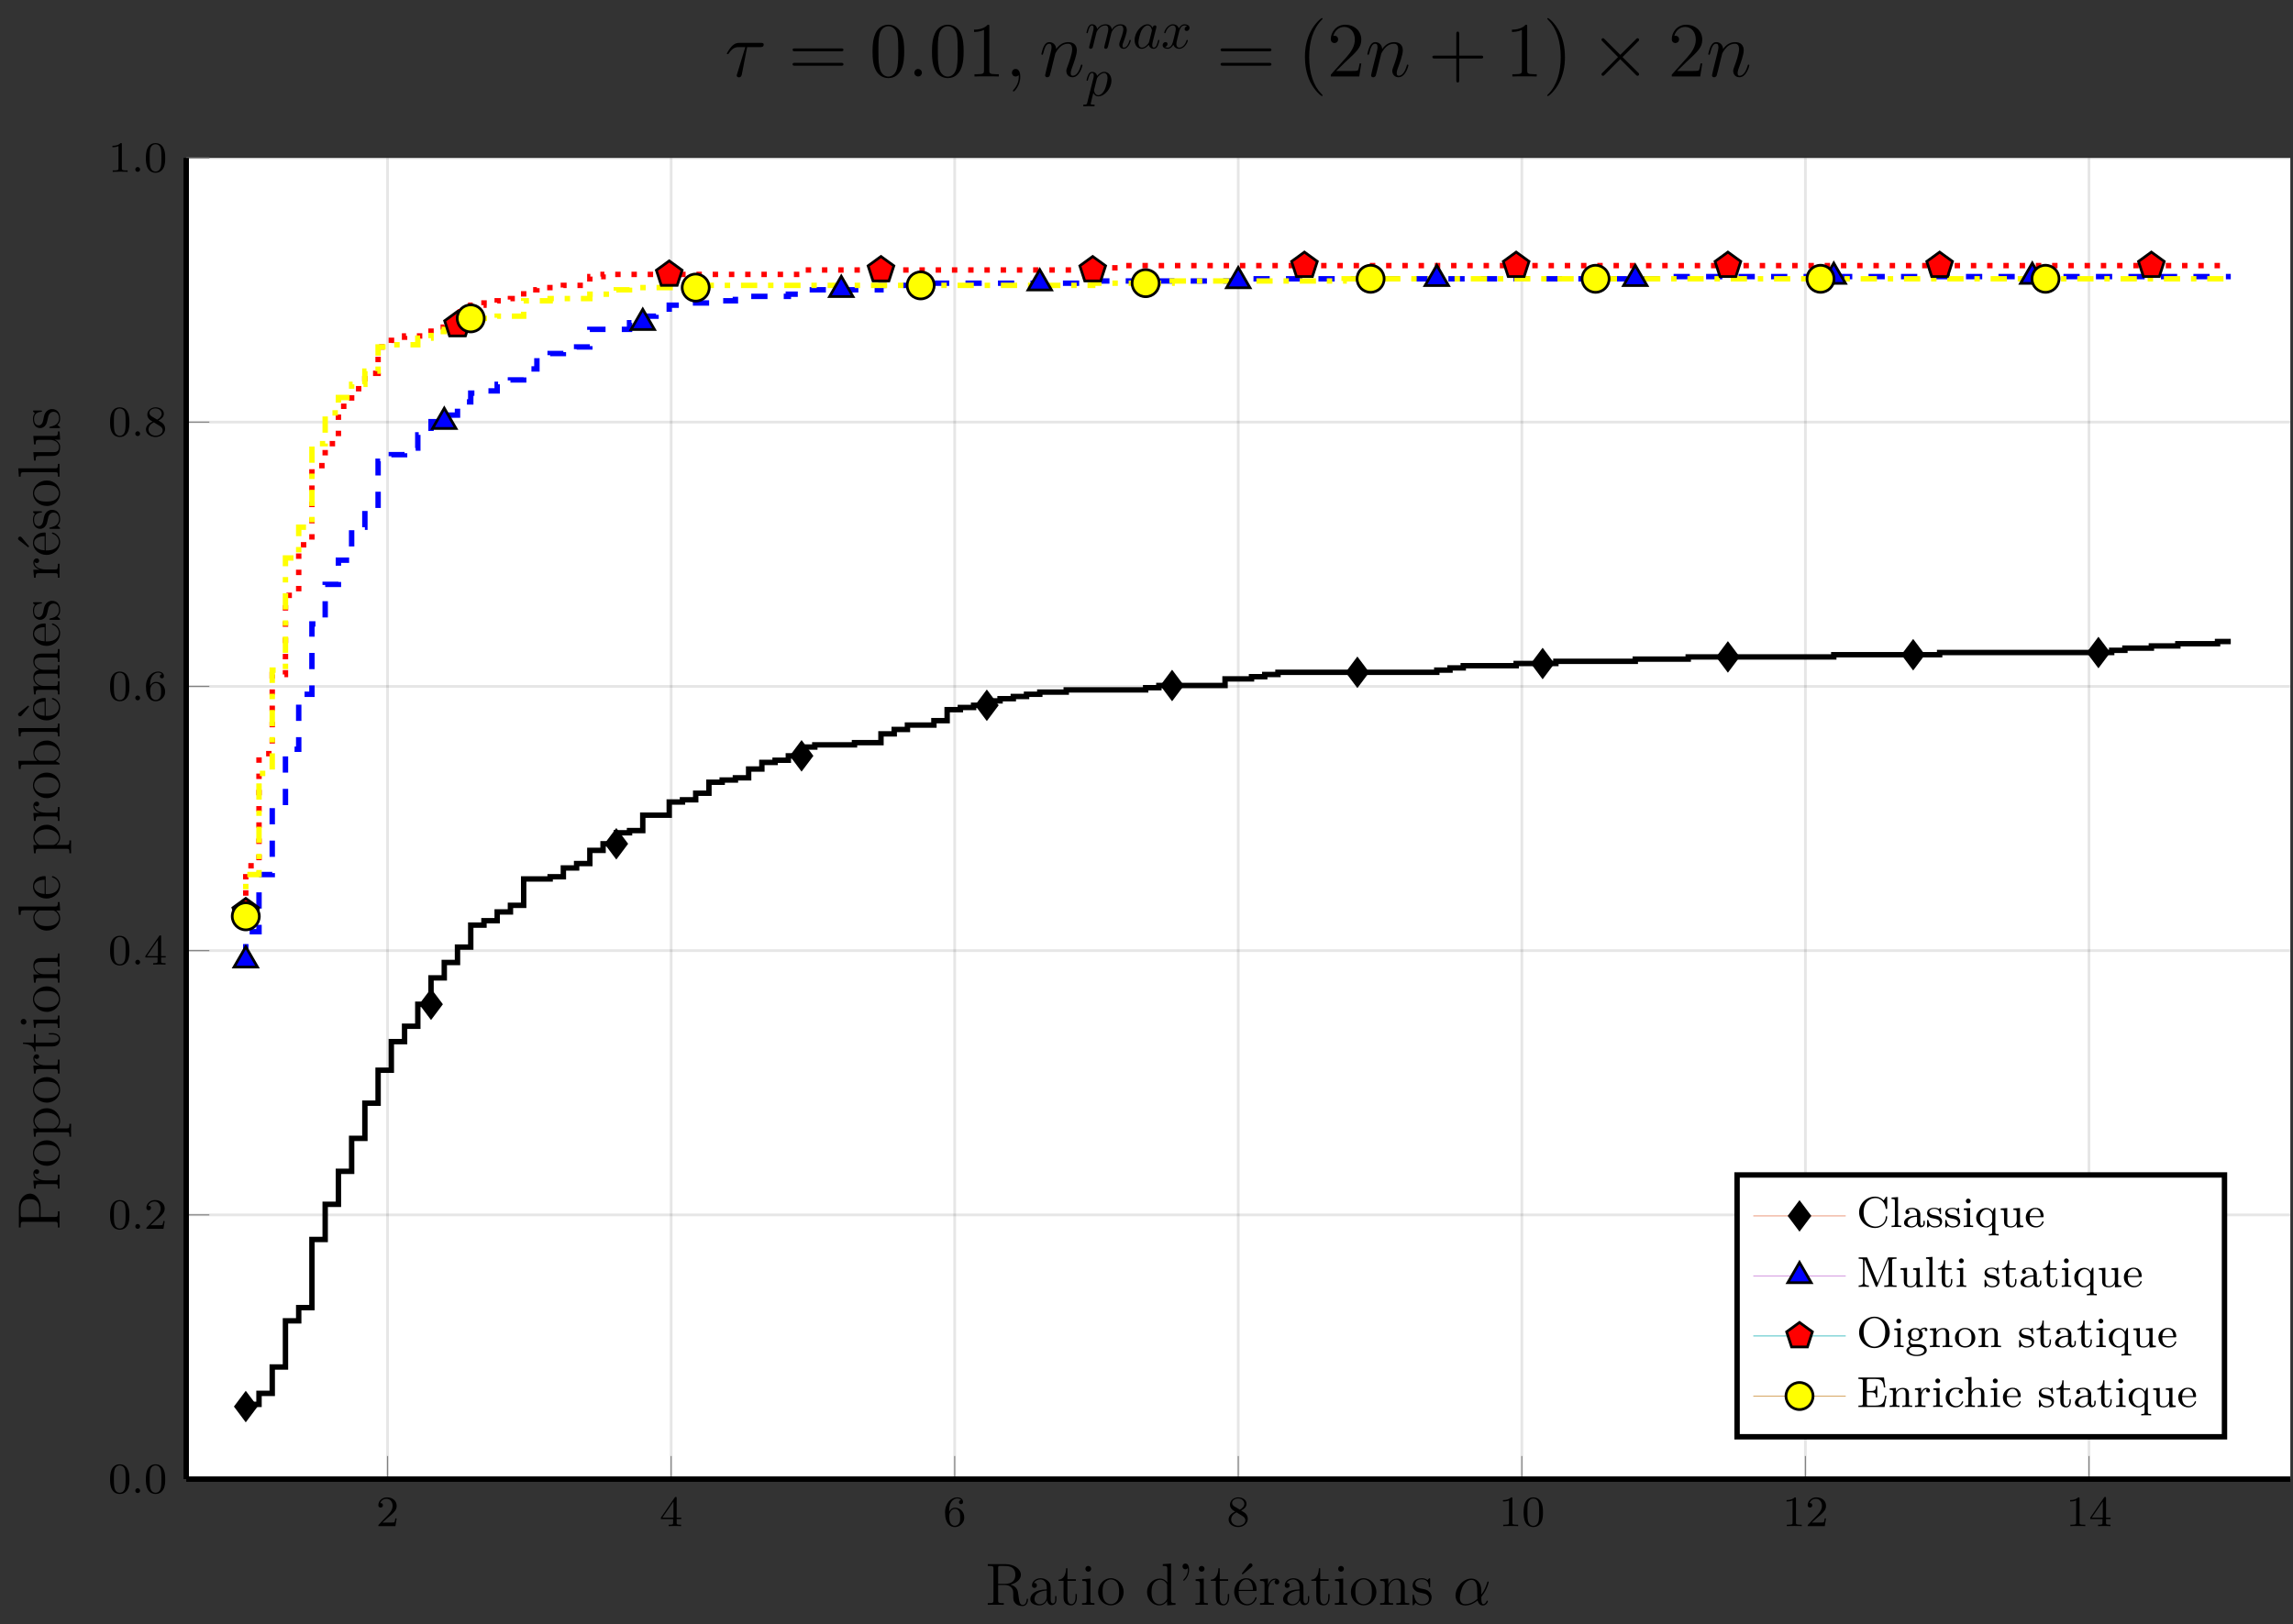 <?xml version="1.0" encoding="UTF-8"?>
<svg xmlns="http://www.w3.org/2000/svg" xmlns:xlink="http://www.w3.org/1999/xlink" width="421.931pt" height="298.914pt" viewBox="0 0 421.931 298.914" version="1.1">
<rect x="0" y="0" width="421.931" height="298.914" fill="#333333" stroke="none"/>
<defs>
<g>
<symbol overflow="visible" id="glyph-1582152674717020-0-0">
<path style="stroke:none;" d=""/>
</symbol>
<symbol overflow="visible" id="glyph-1582152674717020-0-1">
<path style="stroke:none;" d="M 2.25 -1.625 C 2.375 -1.75 2.703 -2.016 2.844 -2.125 C 3.328 -2.578 3.797 -3.016 3.797 -3.734 C 3.797 -4.688 3 -5.297 2.016 -5.297 C 1.047 -5.297 0.422 -4.578 0.422 -3.859 C 0.422 -3.469 0.734 -3.422 0.844 -3.422 C 1.016 -3.422 1.266 -3.531 1.266 -3.844 C 1.266 -4.25 0.859 -4.25 0.766 -4.25 C 1 -4.844 1.531 -5.031 1.922 -5.031 C 2.656 -5.031 3.047 -4.406 3.047 -3.734 C 3.047 -2.906 2.469 -2.297 1.516 -1.344 L 0.516 -0.297 C 0.422 -0.219 0.422 -0.203 0.422 0 L 3.562 0 L 3.797 -1.422 L 3.547 -1.422 C 3.531 -1.266 3.469 -0.875 3.375 -0.719 C 3.328 -0.656 2.719 -0.656 2.594 -0.656 L 1.172 -0.656 Z M 2.25 -1.625 "/>
</symbol>
<symbol overflow="visible" id="glyph-1582152674717020-0-2">
<path style="stroke:none;" d="M 3.141 -5.156 C 3.141 -5.312 3.141 -5.375 2.969 -5.375 C 2.875 -5.375 2.859 -5.375 2.781 -5.266 L 0.234 -1.562 L 0.234 -1.312 L 2.484 -1.312 L 2.484 -0.641 C 2.484 -0.344 2.469 -0.266 1.844 -0.266 L 1.672 -0.266 L 1.672 0 C 2.344 -0.031 2.359 -0.031 2.812 -0.031 C 3.266 -0.031 3.281 -0.031 3.953 0 L 3.953 -0.266 L 3.781 -0.266 C 3.156 -0.266 3.141 -0.344 3.141 -0.641 L 3.141 -1.312 L 3.984 -1.312 L 3.984 -1.562 L 3.141 -1.562 Z M 2.547 -4.516 L 2.547 -1.562 L 0.516 -1.562 Z M 2.547 -4.516 "/>
</symbol>
<symbol overflow="visible" id="glyph-1582152674717020-0-3">
<path style="stroke:none;" d="M 1.094 -2.641 C 1.094 -3.297 1.156 -3.875 1.438 -4.359 C 1.688 -4.766 2.094 -5.094 2.594 -5.094 C 2.75 -5.094 3.109 -5.062 3.297 -4.797 C 2.938 -4.766 2.906 -4.5 2.906 -4.422 C 2.906 -4.172 3.094 -4.047 3.281 -4.047 C 3.422 -4.047 3.656 -4.125 3.656 -4.438 C 3.656 -4.906 3.297 -5.297 2.578 -5.297 C 1.469 -5.297 0.344 -4.25 0.344 -2.531 C 0.344 -0.359 1.359 0.172 2.125 0.172 C 2.516 0.172 2.922 0.062 3.281 -0.281 C 3.609 -0.594 3.875 -0.922 3.875 -1.625 C 3.875 -2.656 3.078 -3.391 2.203 -3.391 C 1.625 -3.391 1.281 -3.031 1.094 -2.641 Z M 2.125 -0.078 C 1.703 -0.078 1.438 -0.359 1.328 -0.594 C 1.141 -0.953 1.125 -1.484 1.125 -1.797 C 1.125 -2.578 1.547 -3.172 2.172 -3.172 C 2.562 -3.172 2.812 -2.969 2.953 -2.688 C 3.125 -2.391 3.125 -2.031 3.125 -1.625 C 3.125 -1.219 3.125 -0.875 2.969 -0.578 C 2.75 -0.219 2.484 -0.078 2.125 -0.078 Z M 2.125 -0.078 "/>
</symbol>
<symbol overflow="visible" id="glyph-1582152674717020-0-4">
<path style="stroke:none;" d="M 2.641 -2.875 C 3.094 -3.094 3.641 -3.484 3.641 -4.109 C 3.641 -4.875 2.859 -5.297 2.125 -5.297 C 1.281 -5.297 0.594 -4.719 0.594 -3.969 C 0.594 -3.672 0.688 -3.406 0.891 -3.172 C 1.031 -3 1.062 -2.984 1.547 -2.672 C 0.562 -2.234 0.344 -1.656 0.344 -1.219 C 0.344 -0.328 1.234 0.172 2.109 0.172 C 3.078 0.172 3.875 -0.5 3.875 -1.344 C 3.875 -1.844 3.609 -2.172 3.469 -2.312 C 3.344 -2.438 3.328 -2.453 2.641 -2.875 Z M 1.406 -3.625 C 1.172 -3.766 0.984 -4 0.984 -4.266 C 0.984 -4.766 1.531 -5.094 2.109 -5.094 C 2.719 -5.094 3.234 -4.672 3.234 -4.109 C 3.234 -3.656 2.875 -3.266 2.406 -3.031 Z M 1.797 -2.531 C 1.828 -2.516 2.734 -1.953 2.875 -1.875 C 3 -1.797 3.422 -1.547 3.422 -1.062 C 3.422 -0.453 2.766 -0.078 2.125 -0.078 C 1.406 -0.078 0.812 -0.562 0.812 -1.219 C 0.812 -1.812 1.25 -2.281 1.797 -2.531 Z M 1.797 -2.531 "/>
</symbol>
<symbol overflow="visible" id="glyph-1582152674717020-0-5">
<path style="stroke:none;" d="M 2.5 -5.078 C 2.5 -5.297 2.484 -5.297 2.266 -5.297 C 1.938 -4.984 1.516 -4.797 0.766 -4.797 L 0.766 -4.531 C 0.984 -4.531 1.406 -4.531 1.875 -4.734 L 1.875 -0.656 C 1.875 -0.359 1.844 -0.266 1.094 -0.266 L 0.812 -0.266 L 0.812 0 C 1.141 -0.031 1.828 -0.031 2.188 -0.031 C 2.547 -0.031 3.234 -0.031 3.562 0 L 3.562 -0.266 L 3.281 -0.266 C 2.531 -0.266 2.5 -0.359 2.5 -0.656 Z M 2.5 -5.078 "/>
</symbol>
<symbol overflow="visible" id="glyph-1582152674717020-0-6">
<path style="stroke:none;" d="M 3.891 -2.547 C 3.891 -3.391 3.812 -3.906 3.547 -4.422 C 3.203 -5.125 2.547 -5.297 2.109 -5.297 C 1.109 -5.297 0.734 -4.547 0.625 -4.328 C 0.344 -3.75 0.328 -2.953 0.328 -2.547 C 0.328 -2.016 0.344 -1.219 0.734 -0.578 C 1.094 0.016 1.688 0.172 2.109 0.172 C 2.5 0.172 3.172 0.047 3.578 -0.734 C 3.875 -1.312 3.891 -2.031 3.891 -2.547 Z M 2.109 -0.062 C 1.844 -0.062 1.297 -0.188 1.125 -1.016 C 1.031 -1.469 1.031 -2.219 1.031 -2.641 C 1.031 -3.188 1.031 -3.75 1.125 -4.188 C 1.297 -5 1.906 -5.078 2.109 -5.078 C 2.375 -5.078 2.938 -4.938 3.094 -4.219 C 3.188 -3.781 3.188 -3.172 3.188 -2.641 C 3.188 -2.172 3.188 -1.453 3.094 -1 C 2.922 -0.172 2.375 -0.062 2.109 -0.062 Z M 2.109 -0.062 "/>
</symbol>
<symbol overflow="visible" id="glyph-1582152674717020-1-0">
<path style="stroke:none;" d=""/>
</symbol>
<symbol overflow="visible" id="glyph-1582152674717020-1-1">
<path style="stroke:none;" d="M 1.625 -0.438 C 1.625 -0.703 1.391 -0.891 1.172 -0.891 C 0.922 -0.891 0.734 -0.672 0.734 -0.453 C 0.734 -0.172 0.953 0 1.172 0 C 1.422 0 1.625 -0.203 1.625 -0.438 Z M 1.625 -0.438 "/>
</symbol>
<symbol overflow="visible" id="glyph-1582152674717020-2-0">
<path style="stroke:none;" d=""/>
</symbol>
<symbol overflow="visible" id="glyph-1582152674717020-2-1">
<path style="stroke:none;" d="M 7.859 -0.953 C 7.859 -1.016 7.859 -1.125 7.734 -1.125 C 7.625 -1.125 7.625 -1.047 7.609 -0.938 C 7.562 -0.281 7.234 0.016 6.891 0.016 C 6.391 0.016 6.281 -0.5 6.188 -1.078 L 6.078 -1.906 C 6 -2.453 5.953 -2.797 5.625 -3.141 C 5.516 -3.266 5.219 -3.562 4.625 -3.719 C 5.703 -3.969 6.547 -4.672 6.547 -5.516 C 6.547 -6.578 5.312 -7.484 3.734 -7.484 L 0.453 -7.484 L 0.453 -7.156 L 0.672 -7.156 C 1.469 -7.156 1.5 -7.047 1.5 -6.656 L 1.5 -0.828 C 1.5 -0.422 1.469 -0.312 0.672 -0.312 L 0.453 -0.312 L 0.453 0 C 0.719 -0.016 1.609 -0.016 1.922 -0.016 C 2.25 -0.016 3.156 -0.016 3.406 0 L 3.406 -0.312 L 3.188 -0.312 C 2.406 -0.312 2.359 -0.422 2.359 -0.828 L 2.359 -3.641 L 3.641 -3.641 C 4.062 -3.641 4.469 -3.516 4.766 -3.203 C 5.141 -2.797 5.141 -2.562 5.141 -1.812 C 5.141 -0.938 5.141 -0.656 5.625 -0.188 C 5.781 -0.016 6.25 0.234 6.859 0.234 C 7.719 0.234 7.859 -0.719 7.859 -0.953 Z M 5.531 -5.516 C 5.531 -4.562 5.016 -3.859 3.594 -3.859 L 2.359 -3.859 L 2.359 -6.719 C 2.359 -6.984 2.359 -7.109 2.594 -7.156 C 2.688 -7.156 3.016 -7.156 3.234 -7.156 C 4.125 -7.156 5.531 -7.156 5.531 -5.516 Z M 5.531 -5.516 "/>
</symbol>
<symbol overflow="visible" id="glyph-1582152674717020-2-2">
<path style="stroke:none;" d="M 5.188 -0.969 L 5.188 -1.594 L 4.953 -1.594 L 4.953 -0.969 C 4.953 -0.344 4.688 -0.266 4.531 -0.266 C 4.125 -0.266 4.125 -0.844 4.125 -1 L 4.125 -2.922 C 4.125 -3.516 4.125 -3.953 3.641 -4.375 C 3.25 -4.734 2.766 -4.891 2.281 -4.891 C 1.375 -4.891 0.688 -4.297 0.688 -3.578 C 0.688 -3.266 0.891 -3.109 1.156 -3.109 C 1.406 -3.109 1.594 -3.297 1.594 -3.562 C 1.594 -4.016 1.203 -4.016 1.047 -4.016 C 1.297 -4.469 1.812 -4.672 2.25 -4.672 C 2.766 -4.672 3.406 -4.25 3.406 -3.266 L 3.406 -2.828 C 1.203 -2.797 0.375 -1.875 0.375 -1.031 C 0.375 -0.172 1.375 0.109 2.047 0.109 C 2.766 0.109 3.266 -0.328 3.469 -0.859 C 3.516 -0.344 3.859 0.062 4.328 0.062 C 4.562 0.062 5.188 -0.094 5.188 -0.969 Z M 3.406 -1.547 C 3.406 -0.469 2.609 -0.109 2.141 -0.109 C 1.594 -0.109 1.156 -0.5 1.156 -1.031 C 1.156 -2.469 3.016 -2.609 3.406 -2.625 Z M 3.406 -1.547 "/>
</symbol>
<symbol overflow="visible" id="glyph-1582152674717020-2-3">
<path style="stroke:none;" d="M 3.578 -1.359 L 3.578 -1.984 L 3.328 -1.984 L 3.328 -1.375 C 3.328 -0.594 3.016 -0.125 2.578 -0.125 C 1.844 -0.125 1.844 -1.156 1.844 -1.344 L 1.844 -4.406 L 3.391 -4.406 L 3.391 -4.719 L 1.844 -4.719 L 1.844 -6.734 L 1.594 -6.734 C 1.594 -5.703 1.188 -4.656 0.203 -4.625 L 0.203 -4.406 L 1.125 -4.406 L 1.125 -1.359 C 1.125 -0.141 1.938 0.109 2.516 0.109 C 3.203 0.109 3.578 -0.562 3.578 -1.359 Z M 3.578 -1.359 "/>
</symbol>
<symbol overflow="visible" id="glyph-1582152674717020-2-4">
<path style="stroke:none;" d="M 2.641 0 L 2.641 -0.312 C 1.922 -0.312 1.891 -0.375 1.891 -0.797 L 1.891 -4.828 L 0.391 -4.703 L 0.391 -4.391 C 1.094 -4.391 1.188 -4.328 1.188 -3.797 L 1.188 -0.812 C 1.188 -0.312 1.078 -0.312 0.359 -0.312 L 0.359 0 C 0.672 -0.016 1.188 -0.016 1.516 -0.016 C 1.625 -0.016 2.266 -0.016 2.641 0 Z M 2.031 -6.609 C 2.031 -6.938 1.766 -7.156 1.5 -7.156 C 1.188 -7.156 0.969 -6.906 0.969 -6.609 C 0.969 -6.328 1.203 -6.094 1.484 -6.094 C 1.812 -6.094 2.031 -6.359 2.031 -6.609 Z M 2.031 -6.609 "/>
</symbol>
<symbol overflow="visible" id="glyph-1582152674717020-2-5">
<path style="stroke:none;" d="M 5.031 -2.344 C 5.031 -3.75 3.953 -4.891 2.688 -4.891 C 1.375 -4.891 0.328 -3.719 0.328 -2.344 C 0.328 -0.938 1.422 0.109 2.672 0.109 C 3.969 0.109 5.031 -0.969 5.031 -2.344 Z M 4.188 -2.438 C 4.188 -2.062 4.188 -1.375 3.906 -0.859 C 3.609 -0.344 3.094 -0.125 2.688 -0.125 C 2.281 -0.125 1.781 -0.312 1.469 -0.844 C 1.172 -1.344 1.156 -1.984 1.156 -2.438 C 1.156 -2.859 1.156 -3.531 1.5 -4.016 C 1.812 -4.484 2.297 -4.672 2.672 -4.672 C 3.094 -4.672 3.562 -4.469 3.859 -4.047 C 4.188 -3.531 4.188 -2.844 4.188 -2.438 Z M 4.188 -2.438 "/>
</symbol>
<symbol overflow="visible" id="glyph-1582152674717020-2-6">
<path style="stroke:none;" d="M 5.641 0 L 5.641 -0.312 C 4.891 -0.312 4.812 -0.391 4.812 -0.938 L 4.812 -7.594 L 3.281 -7.484 L 3.281 -7.156 C 4.031 -7.156 4.125 -7.094 4.125 -6.547 L 4.125 -4.125 C 3.891 -4.453 3.422 -4.828 2.75 -4.828 C 1.484 -4.828 0.391 -3.75 0.391 -2.359 C 0.391 -0.969 1.422 0.109 2.625 0.109 C 3.469 0.109 3.938 -0.438 4.094 -0.641 L 4.094 0.109 Z M 4.094 -1.281 C 4.094 -1.078 4.094 -1.047 3.938 -0.812 C 3.688 -0.422 3.234 -0.109 2.688 -0.109 C 2.406 -0.109 1.219 -0.219 1.219 -2.344 C 1.219 -3.125 1.344 -3.578 1.594 -3.938 C 1.812 -4.266 2.25 -4.609 2.797 -4.609 C 3.469 -4.609 3.859 -4.125 3.969 -3.938 C 4.094 -3.75 4.094 -3.734 4.094 -3.531 Z M 4.094 -1.281 "/>
</symbol>
<symbol overflow="visible" id="glyph-1582152674717020-2-7">
<path style="stroke:none;" d="M 2.172 -6.484 C 2.172 -7.156 1.922 -7.594 1.484 -7.594 C 1.156 -7.594 0.953 -7.359 0.953 -7.078 C 0.953 -6.781 1.156 -6.531 1.484 -6.531 C 1.781 -6.531 1.922 -6.766 1.922 -6.766 C 1.938 -6.688 1.953 -6.625 1.953 -6.484 C 1.953 -6.328 1.953 -5.438 1.188 -4.688 C 1.094 -4.594 1.094 -4.562 1.094 -4.531 C 1.094 -4.484 1.156 -4.422 1.203 -4.422 C 1.297 -4.422 2.172 -5.234 2.172 -6.484 Z M 2.172 -6.484 "/>
</symbol>
<symbol overflow="visible" id="glyph-1582152674717020-2-8">
<path style="stroke:none;" d="M 4.453 -1.297 C 4.453 -1.375 4.406 -1.406 4.344 -1.406 C 4.25 -1.406 4.234 -1.359 4.203 -1.297 C 3.922 -0.391 3.188 -0.125 2.734 -0.125 C 2.266 -0.125 1.156 -0.438 1.156 -2.328 L 1.156 -2.547 L 4.188 -2.547 C 4.438 -2.547 4.453 -2.547 4.453 -2.75 C 4.453 -3.859 3.859 -4.891 2.547 -4.891 C 1.297 -4.891 0.328 -3.75 0.328 -2.406 C 0.328 -0.953 1.453 0.109 2.656 0.109 C 3.969 0.109 4.453 -1.078 4.453 -1.297 Z M 3.781 -2.75 L 1.172 -2.75 C 1.266 -4.469 2.219 -4.672 2.531 -4.672 C 3.703 -4.672 3.766 -3.125 3.781 -2.75 Z M 3.703 -7.266 C 3.703 -7.469 3.516 -7.641 3.328 -7.641 C 3.172 -7.641 3.109 -7.562 3.016 -7.438 L 1.719 -5.766 C 1.781 -5.703 1.828 -5.656 1.891 -5.594 L 3.531 -6.953 C 3.703 -7.094 3.703 -7.219 3.703 -7.266 Z M 3.703 -7.266 "/>
</symbol>
<symbol overflow="visible" id="glyph-1582152674717020-2-9">
<path style="stroke:none;" d="M 3.859 -4.188 C 3.859 -4.531 3.578 -4.828 3.094 -4.828 C 2.172 -4.828 1.844 -3.828 1.781 -3.609 L 1.781 -4.828 L 0.312 -4.703 L 0.312 -4.391 C 1.047 -4.391 1.141 -4.312 1.141 -3.781 L 1.141 -0.812 C 1.141 -0.312 1.016 -0.312 0.312 -0.312 L 0.312 0 C 0.609 -0.016 1.219 -0.016 1.547 -0.016 C 1.844 -0.016 2.625 -0.016 2.875 0 L 2.875 -0.312 L 2.656 -0.312 C 1.844 -0.312 1.828 -0.438 1.828 -0.828 L 1.828 -2.547 C 1.828 -3.609 2.266 -4.609 3.109 -4.609 C 3.203 -4.609 3.219 -4.609 3.266 -4.594 C 3.172 -4.562 3 -4.484 3 -4.188 C 3 -3.875 3.25 -3.75 3.422 -3.75 C 3.641 -3.75 3.859 -3.906 3.859 -4.188 Z M 3.859 -4.188 "/>
</symbol>
<symbol overflow="visible" id="glyph-1582152674717020-2-10">
<path style="stroke:none;" d="M 5.703 0 L 5.703 -0.312 C 5.156 -0.312 4.891 -0.312 4.875 -0.641 L 4.875 -2.656 C 4.875 -3.688 4.875 -3.984 4.625 -4.344 C 4.297 -4.766 3.797 -4.828 3.422 -4.828 C 2.359 -4.828 1.938 -3.922 1.844 -3.703 L 1.844 -4.828 L 0.344 -4.703 L 0.344 -4.391 C 1.094 -4.391 1.188 -4.312 1.188 -3.781 L 1.188 -0.812 C 1.188 -0.312 1.062 -0.312 0.344 -0.312 L 0.344 0 C 0.641 -0.016 1.234 -0.016 1.531 -0.016 C 1.844 -0.016 2.438 -0.016 2.734 0 L 2.734 -0.312 C 2.031 -0.312 1.891 -0.312 1.891 -0.812 L 1.891 -2.844 C 1.891 -4 2.656 -4.609 3.328 -4.609 C 4.016 -4.609 4.156 -4.047 4.156 -3.391 L 4.156 -0.812 C 4.156 -0.312 4.047 -0.312 3.328 -0.312 L 3.328 0 C 3.609 -0.016 4.203 -0.016 4.516 -0.016 C 4.828 -0.016 5.422 -0.016 5.703 0 Z M 5.703 0 "/>
</symbol>
<symbol overflow="visible" id="glyph-1582152674717020-2-11">
<path style="stroke:none;" d="M 3.859 -1.391 C 3.859 -1.984 3.5 -2.328 3.391 -2.438 C 3 -2.766 2.703 -2.844 1.984 -2.969 C 1.656 -3.031 0.859 -3.188 0.859 -3.844 C 0.859 -4.188 1.078 -4.688 2.062 -4.688 C 3.266 -4.688 3.328 -3.672 3.359 -3.328 C 3.359 -3.234 3.438 -3.234 3.469 -3.234 C 3.594 -3.234 3.594 -3.297 3.594 -3.5 L 3.594 -4.641 C 3.594 -4.828 3.594 -4.891 3.484 -4.891 C 3.391 -4.891 3.188 -4.641 3.109 -4.547 C 2.766 -4.812 2.438 -4.891 2.078 -4.891 C 0.75 -4.891 0.359 -4.156 0.359 -3.562 C 0.359 -3.438 0.359 -3.062 0.781 -2.672 C 1.125 -2.359 1.5 -2.297 2 -2.188 C 2.609 -2.062 2.75 -2.031 3.016 -1.812 C 3.219 -1.656 3.359 -1.406 3.359 -1.109 C 3.359 -0.641 3.094 -0.109 2.125 -0.109 C 1.406 -0.109 0.875 -0.531 0.641 -1.625 C 0.594 -1.812 0.578 -1.844 0.578 -1.844 C 0.562 -1.891 0.516 -1.891 0.484 -1.891 C 0.359 -1.891 0.359 -1.828 0.359 -1.625 L 0.359 -0.141 C 0.359 0.062 0.359 0.109 0.469 0.109 C 0.531 0.109 0.531 0.094 0.719 -0.125 C 0.781 -0.203 0.781 -0.234 0.938 -0.406 C 1.359 0.109 1.953 0.109 2.141 0.109 C 3.281 0.109 3.859 -0.531 3.859 -1.391 Z M 3.859 -1.391 "/>
</symbol>
<symbol overflow="visible" id="glyph-1582152674717020-3-0">
<path style="stroke:none;" d=""/>
</symbol>
<symbol overflow="visible" id="glyph-1582152674717020-3-1">
<path style="stroke:none;" d="M 5.203 -2.578 C 5.203 -4.281 4.188 -4.828 3.375 -4.828 C 1.891 -4.828 0.453 -3.266 0.453 -1.719 C 0.453 -0.703 1.094 0.125 2.219 0.125 C 2.906 0.125 3.688 -0.125 4.516 -0.797 C 4.656 -0.219 5.016 0.125 5.5 0.125 C 6.078 0.125 6.422 -0.484 6.422 -0.656 C 6.422 -0.734 6.359 -0.766 6.297 -0.766 C 6.219 -0.766 6.188 -0.734 6.156 -0.656 C 5.953 -0.125 5.562 -0.125 5.547 -0.125 C 5.203 -0.125 5.203 -0.969 5.203 -1.234 C 5.203 -1.469 5.203 -1.484 5.312 -1.609 C 6.344 -2.906 6.562 -4.172 6.562 -4.172 C 6.562 -4.203 6.547 -4.281 6.438 -4.281 C 6.328 -4.281 6.328 -4.25 6.266 -4.062 C 6.078 -3.375 5.719 -2.547 5.203 -1.891 Z M 4.469 -1.078 C 3.516 -0.234 2.672 -0.125 2.234 -0.125 C 1.578 -0.125 1.25 -0.609 1.25 -1.312 C 1.25 -1.844 1.531 -3.016 1.891 -3.578 C 2.406 -4.375 2.984 -4.578 3.375 -4.578 C 4.453 -4.578 4.453 -3.156 4.453 -2.297 C 4.453 -1.891 4.453 -1.266 4.469 -1.078 Z M 4.469 -1.078 "/>
</symbol>
<symbol overflow="visible" id="glyph-1582152674717020-4-0">
<path style="stroke:none;" d=""/>
</symbol>
<symbol overflow="visible" id="glyph-1582152674717020-4-1">
<path style="stroke:none;" d="M -5.453 -6.688 C -6.516 -6.688 -7.484 -5.625 -7.484 -4.156 L -7.484 -0.453 L -7.156 -0.453 L -7.156 -0.672 C -7.156 -1.469 -7.047 -1.5 -6.656 -1.5 L -0.828 -1.5 C -0.422 -1.5 -0.312 -1.469 -0.312 -0.672 L -0.312 -0.453 L 0 -0.453 C -0.016 -0.719 -0.016 -1.625 -0.016 -1.938 C -0.016 -2.266 -0.016 -3.172 0 -3.422 L -0.312 -3.422 L -0.312 -3.203 C -0.312 -2.422 -0.422 -2.391 -0.828 -2.391 L -3.484 -2.391 L -3.484 -4.234 C -3.484 -5.516 -4.344 -6.688 -5.453 -6.688 Z M -5.453 -5.672 C -5 -5.672 -3.75 -5.672 -3.75 -3.891 L -3.75 -2.359 L -6.719 -2.359 C -7.094 -2.359 -7.156 -2.391 -7.156 -2.875 L -7.156 -3.906 C -7.156 -5.672 -5.922 -5.672 -5.453 -5.672 Z M -5.453 -5.672 "/>
</symbol>
<symbol overflow="visible" id="glyph-1582152674717020-4-2">
<path style="stroke:none;" d="M -4.188 -3.859 C -4.531 -3.859 -4.828 -3.578 -4.828 -3.094 C -4.828 -2.172 -3.828 -1.844 -3.609 -1.781 L -4.828 -1.781 L -4.703 -0.312 L -4.391 -0.312 C -4.391 -1.047 -4.312 -1.141 -3.781 -1.141 L -0.812 -1.141 C -0.312 -1.141 -0.312 -1.016 -0.312 -0.312 L 0 -0.312 C -0.016 -0.609 -0.016 -1.219 -0.016 -1.547 C -0.016 -1.844 -0.016 -2.625 0 -2.875 L -0.312 -2.875 L -0.312 -2.656 C -0.312 -1.844 -0.438 -1.828 -0.828 -1.828 L -2.547 -1.828 C -3.609 -1.828 -4.609 -2.266 -4.609 -3.109 C -4.609 -3.203 -4.609 -3.219 -4.594 -3.266 C -4.562 -3.172 -4.484 -3 -4.188 -3 C -3.875 -3 -3.75 -3.25 -3.75 -3.422 C -3.75 -3.641 -3.906 -3.859 -4.188 -3.859 Z M -4.188 -3.859 "/>
</symbol>
<symbol overflow="visible" id="glyph-1582152674717020-4-3">
<path style="stroke:none;" d="M -2.344 -5.031 C -3.75 -5.031 -4.891 -3.953 -4.891 -2.688 C -4.891 -1.375 -3.719 -0.328 -2.344 -0.328 C -0.938 -0.328 0.109 -1.422 0.109 -2.672 C 0.109 -3.969 -0.969 -5.031 -2.344 -5.031 Z M -2.438 -4.188 C -2.062 -4.188 -1.375 -4.188 -0.859 -3.906 C -0.344 -3.609 -0.125 -3.094 -0.125 -2.688 C -0.125 -2.281 -0.312 -1.781 -0.844 -1.469 C -1.344 -1.172 -1.984 -1.156 -2.438 -1.156 C -2.859 -1.156 -3.531 -1.156 -4.016 -1.5 C -4.484 -1.812 -4.672 -2.297 -4.672 -2.672 C -4.672 -3.094 -4.469 -3.562 -4.047 -3.859 C -3.531 -4.188 -2.844 -4.188 -2.438 -4.188 Z M -2.438 -4.188 "/>
</symbol>
<symbol overflow="visible" id="glyph-1582152674717020-4-4">
<path style="stroke:none;" d="M -2.359 -5.562 C -3.75 -5.562 -4.828 -4.531 -4.828 -3.344 C -4.828 -2.375 -4.141 -1.859 -4.094 -1.828 L -4.828 -1.828 L -4.703 -0.312 L -4.391 -0.312 C -4.391 -1.078 -4.312 -1.141 -3.828 -1.141 L 1.312 -1.141 C 1.812 -1.141 1.812 -1.016 1.812 -0.312 L 2.125 -0.312 C 2.109 -0.594 2.109 -1.188 2.109 -1.484 C 2.109 -1.812 2.109 -2.406 2.125 -2.688 L 1.812 -2.688 C 1.812 -1.984 1.812 -1.844 1.312 -1.844 L -0.594 -1.844 C -0.312 -2.047 0.109 -2.5 0.109 -3.203 C 0.109 -4.453 -0.953 -5.562 -2.359 -5.562 Z M -2.359 -4.734 C -1.062 -4.734 -0.109 -3.984 -0.109 -3.141 C -0.109 -2.797 -0.25 -2.484 -0.453 -2.266 C -0.719 -2.016 -0.938 -1.844 -1.234 -1.844 L -3.5 -1.844 C -3.703 -1.844 -3.719 -1.844 -3.891 -1.969 C -4.375 -2.297 -4.594 -2.844 -4.594 -3.25 C -4.594 -4.078 -3.594 -4.734 -2.359 -4.734 Z M -2.359 -4.734 "/>
</symbol>
<symbol overflow="visible" id="glyph-1582152674717020-4-5">
<path style="stroke:none;" d="M -1.359 -3.578 L -1.984 -3.578 L -1.984 -3.328 L -1.375 -3.328 C -0.594 -3.328 -0.125 -3.016 -0.125 -2.578 C -0.125 -1.844 -1.156 -1.844 -1.344 -1.844 L -4.406 -1.844 L -4.406 -3.391 L -4.719 -3.391 L -4.719 -1.844 L -6.734 -1.844 L -6.734 -1.594 C -5.703 -1.594 -4.656 -1.188 -4.625 -0.203 L -4.406 -0.203 L -4.406 -1.125 L -1.359 -1.125 C -0.141 -1.125 0.109 -1.938 0.109 -2.516 C 0.109 -3.203 -0.562 -3.578 -1.359 -3.578 Z M -1.359 -3.578 "/>
</symbol>
<symbol overflow="visible" id="glyph-1582152674717020-4-6">
<path style="stroke:none;" d="M 0 -2.641 L -0.312 -2.641 C -0.312 -1.922 -0.375 -1.891 -0.797 -1.891 L -4.828 -1.891 L -4.703 -0.391 L -4.391 -0.391 C -4.391 -1.094 -4.328 -1.188 -3.797 -1.188 L -0.812 -1.188 C -0.312 -1.188 -0.312 -1.078 -0.312 -0.359 L 0 -0.359 C -0.016 -0.672 -0.016 -1.188 -0.016 -1.516 C -0.016 -1.625 -0.016 -2.266 0 -2.641 Z M -6.609 -2.031 C -6.938 -2.031 -7.156 -1.766 -7.156 -1.5 C -7.156 -1.188 -6.906 -0.969 -6.609 -0.969 C -6.328 -0.969 -6.094 -1.203 -6.094 -1.484 C -6.094 -1.812 -6.359 -2.031 -6.609 -2.031 Z M -6.609 -2.031 "/>
</symbol>
<symbol overflow="visible" id="glyph-1582152674717020-4-7">
<path style="stroke:none;" d="M 0 -5.703 L -0.312 -5.703 C -0.312 -5.156 -0.312 -4.891 -0.641 -4.875 L -2.656 -4.875 C -3.688 -4.875 -3.984 -4.875 -4.344 -4.625 C -4.766 -4.297 -4.828 -3.797 -4.828 -3.422 C -4.828 -2.359 -3.922 -1.938 -3.703 -1.844 L -4.828 -1.844 L -4.703 -0.344 L -4.391 -0.344 C -4.391 -1.094 -4.312 -1.188 -3.781 -1.188 L -0.812 -1.188 C -0.312 -1.188 -0.312 -1.062 -0.312 -0.344 L 0 -0.344 C -0.016 -0.641 -0.016 -1.234 -0.016 -1.531 C -0.016 -1.844 -0.016 -2.438 0 -2.734 L -0.312 -2.734 C -0.312 -2.031 -0.312 -1.891 -0.812 -1.891 L -2.844 -1.891 C -4 -1.891 -4.609 -2.656 -4.609 -3.328 C -4.609 -4.016 -4.047 -4.156 -3.391 -4.156 L -0.812 -4.156 C -0.312 -4.156 -0.312 -4.047 -0.312 -3.328 L 0 -3.328 C -0.016 -3.609 -0.016 -4.203 -0.016 -4.516 C -0.016 -4.828 -0.016 -5.422 0 -5.703 Z M 0 -5.703 "/>
</symbol>
<symbol overflow="visible" id="glyph-1582152674717020-4-8">
<path style="stroke:none;" d="M 0 -5.641 L -0.312 -5.641 C -0.312 -4.891 -0.391 -4.812 -0.938 -4.812 L -7.594 -4.812 L -7.484 -3.281 L -7.156 -3.281 C -7.156 -4.031 -7.094 -4.125 -6.547 -4.125 L -4.125 -4.125 C -4.453 -3.891 -4.828 -3.422 -4.828 -2.75 C -4.828 -1.484 -3.75 -0.391 -2.359 -0.391 C -0.969 -0.391 0.109 -1.422 0.109 -2.625 C 0.109 -3.469 -0.438 -3.938 -0.641 -4.094 L 0.109 -4.094 Z M -1.281 -4.094 C -1.078 -4.094 -1.047 -4.094 -0.812 -3.938 C -0.422 -3.688 -0.109 -3.234 -0.109 -2.688 C -0.109 -2.406 -0.219 -1.219 -2.344 -1.219 C -3.125 -1.219 -3.578 -1.344 -3.938 -1.594 C -4.266 -1.812 -4.609 -2.25 -4.609 -2.797 C -4.609 -3.469 -4.125 -3.859 -3.938 -3.969 C -3.75 -4.094 -3.734 -4.094 -3.531 -4.094 Z M -1.281 -4.094 "/>
</symbol>
<symbol overflow="visible" id="glyph-1582152674717020-4-9">
<path style="stroke:none;" d="M -1.297 -4.453 C -1.375 -4.453 -1.406 -4.406 -1.406 -4.344 C -1.406 -4.25 -1.359 -4.234 -1.297 -4.203 C -0.391 -3.922 -0.125 -3.188 -0.125 -2.734 C -0.125 -2.266 -0.438 -1.156 -2.328 -1.156 L -2.547 -1.156 L -2.547 -4.188 C -2.547 -4.438 -2.547 -4.453 -2.75 -4.453 C -3.859 -4.453 -4.891 -3.859 -4.891 -2.547 C -4.891 -1.297 -3.75 -0.328 -2.406 -0.328 C -0.953 -0.328 0.109 -1.453 0.109 -2.656 C 0.109 -3.969 -1.078 -4.453 -1.297 -4.453 Z M -2.75 -3.781 L -2.75 -1.172 C -4.469 -1.266 -4.672 -2.219 -4.672 -2.531 C -4.672 -3.703 -3.125 -3.766 -2.75 -3.781 Z M -2.75 -3.781 "/>
</symbol>
<symbol overflow="visible" id="glyph-1582152674717020-4-10">
<path style="stroke:none;" d="M -2.359 -5.562 C -3.75 -5.562 -4.828 -4.531 -4.828 -3.312 C -4.828 -2.719 -4.562 -2.203 -4.094 -1.828 L -7.594 -1.828 L -7.484 -0.312 L -7.156 -0.312 C -7.156 -1.047 -7.094 -1.141 -6.547 -1.141 L 0 -1.141 L 0 -1.375 L -0.719 -1.781 C -0.312 -2.031 0.109 -2.5 0.109 -3.203 C 0.109 -4.453 -0.953 -5.562 -2.359 -5.562 Z M -2.375 -4.734 C -1.641 -4.734 -1.188 -4.625 -0.781 -4.359 C -0.453 -4.141 -0.109 -3.703 -0.109 -3.156 C -0.109 -2.562 -0.5 -2.172 -0.781 -2 C -1.016 -1.844 -1.062 -1.844 -1.25 -1.844 L -3.5 -1.844 C -3.703 -1.844 -3.719 -1.844 -3.906 -1.969 C -4.297 -2.234 -4.609 -2.719 -4.609 -3.25 C -4.609 -3.578 -4.484 -4.734 -2.375 -4.734 Z M -2.375 -4.734 "/>
</symbol>
<symbol overflow="visible" id="glyph-1582152674717020-4-11">
<path style="stroke:none;" d="M 0 -2.719 L -0.312 -2.719 C -0.312 -2.016 -0.312 -1.891 -0.812 -1.891 L -7.594 -1.891 L -7.484 -0.359 L -7.156 -0.359 C -7.156 -1.109 -7.094 -1.188 -6.547 -1.188 L -0.812 -1.188 C -0.312 -1.188 -0.312 -1.078 -0.312 -0.359 L 0 -0.359 C -0.016 -0.672 -0.016 -1.203 -0.016 -1.531 C -0.016 -1.859 -0.016 -2.406 0 -2.719 Z M 0 -2.719 "/>
</symbol>
<symbol overflow="visible" id="glyph-1582152674717020-4-12">
<path style="stroke:none;" d="M -1.297 -4.453 C -1.375 -4.453 -1.406 -4.406 -1.406 -4.344 C -1.406 -4.25 -1.359 -4.234 -1.297 -4.203 C -0.391 -3.922 -0.125 -3.188 -0.125 -2.734 C -0.125 -2.266 -0.438 -1.156 -2.328 -1.156 L -2.547 -1.156 L -2.547 -4.188 C -2.547 -4.438 -2.547 -4.453 -2.75 -4.453 C -3.859 -4.453 -4.891 -3.859 -4.891 -2.547 C -4.891 -1.297 -3.75 -0.328 -2.406 -0.328 C -0.953 -0.328 0.109 -1.453 0.109 -2.656 C 0.109 -3.969 -1.078 -4.453 -1.297 -4.453 Z M -2.75 -3.781 L -2.75 -1.172 C -4.469 -1.266 -4.672 -2.219 -4.672 -2.531 C -4.672 -3.703 -3.125 -3.766 -2.75 -3.781 Z M -5.766 -3.062 L -7.438 -1.75 C -7.562 -1.672 -7.641 -1.594 -7.641 -1.453 C -7.641 -1.266 -7.469 -1.078 -7.266 -1.078 C -7.219 -1.078 -7.094 -1.078 -6.953 -1.25 L -5.594 -2.875 C -5.656 -2.953 -5.703 -3 -5.766 -3.062 Z M -5.766 -3.062 "/>
</symbol>
<symbol overflow="visible" id="glyph-1582152674717020-4-13">
<path style="stroke:none;" d="M 0 -8.688 L -0.312 -8.688 C -0.312 -8.141 -0.312 -7.859 -0.641 -7.859 L -2.656 -7.859 C -3.688 -7.859 -3.984 -7.859 -4.344 -7.594 C -4.766 -7.281 -4.828 -6.766 -4.828 -6.391 C -4.828 -5.484 -4.172 -5.031 -3.75 -4.859 C -4.594 -4.703 -4.828 -4.109 -4.828 -3.422 C -4.828 -2.359 -3.922 -1.938 -3.703 -1.844 L -4.828 -1.844 L -4.703 -0.344 L -4.391 -0.344 C -4.391 -1.094 -4.312 -1.188 -3.781 -1.188 L -0.812 -1.188 C -0.312 -1.188 -0.312 -1.062 -0.312 -0.344 L 0 -0.344 C -0.016 -0.641 -0.016 -1.234 -0.016 -1.531 C -0.016 -1.844 -0.016 -2.438 0 -2.734 L -0.312 -2.734 C -0.312 -2.031 -0.312 -1.891 -0.812 -1.891 L -2.844 -1.891 C -4 -1.891 -4.609 -2.656 -4.609 -3.328 C -4.609 -4.016 -4.047 -4.156 -3.391 -4.156 L -0.812 -4.156 C -0.312 -4.156 -0.312 -4.047 -0.312 -3.328 L 0 -3.328 C -0.016 -3.609 -0.016 -4.203 -0.016 -4.516 C -0.016 -4.828 -0.016 -5.422 0 -5.703 L -0.312 -5.703 C -0.312 -5 -0.312 -4.875 -0.812 -4.875 L -2.844 -4.875 C -4 -4.875 -4.609 -5.625 -4.609 -6.312 C -4.609 -6.984 -4.047 -7.141 -3.391 -7.141 L -0.812 -7.141 C -0.312 -7.141 -0.312 -7.016 -0.312 -6.312 L 0 -6.312 C -0.016 -6.594 -0.016 -7.188 -0.016 -7.484 C -0.016 -7.812 -0.016 -8.406 0 -8.688 Z M 0 -8.688 "/>
</symbol>
<symbol overflow="visible" id="glyph-1582152674717020-4-14">
<path style="stroke:none;" d="M -1.391 -3.859 C -1.984 -3.859 -2.328 -3.5 -2.438 -3.391 C -2.766 -3 -2.844 -2.703 -2.969 -1.984 C -3.031 -1.656 -3.188 -0.859 -3.844 -0.859 C -4.188 -0.859 -4.688 -1.078 -4.688 -2.062 C -4.688 -3.266 -3.672 -3.328 -3.328 -3.359 C -3.234 -3.359 -3.234 -3.438 -3.234 -3.469 C -3.234 -3.594 -3.297 -3.594 -3.5 -3.594 L -4.641 -3.594 C -4.828 -3.594 -4.891 -3.594 -4.891 -3.484 C -4.891 -3.391 -4.641 -3.188 -4.547 -3.109 C -4.812 -2.766 -4.891 -2.438 -4.891 -2.078 C -4.891 -0.75 -4.156 -0.359 -3.562 -0.359 C -3.438 -0.359 -3.062 -0.359 -2.672 -0.781 C -2.359 -1.125 -2.297 -1.5 -2.188 -2 C -2.062 -2.609 -2.031 -2.75 -1.812 -3.016 C -1.656 -3.219 -1.406 -3.359 -1.109 -3.359 C -0.641 -3.359 -0.109 -3.094 -0.109 -2.125 C -0.109 -1.406 -0.531 -0.875 -1.625 -0.641 C -1.812 -0.594 -1.844 -0.578 -1.844 -0.578 C -1.891 -0.562 -1.891 -0.516 -1.891 -0.484 C -1.891 -0.359 -1.828 -0.359 -1.625 -0.359 L -0.141 -0.359 C 0.062 -0.359 0.109 -0.359 0.109 -0.469 C 0.109 -0.531 0.094 -0.531 -0.125 -0.719 C -0.203 -0.781 -0.234 -0.781 -0.406 -0.938 C 0.109 -1.359 0.109 -1.953 0.109 -2.141 C 0.109 -3.281 -0.531 -3.859 -1.391 -3.859 Z M -1.391 -3.859 "/>
</symbol>
<symbol overflow="visible" id="glyph-1582152674717020-4-15">
<path style="stroke:none;" d="M -1.297 -4.453 C -1.375 -4.453 -1.406 -4.406 -1.406 -4.344 C -1.406 -4.25 -1.359 -4.234 -1.297 -4.203 C -0.391 -3.922 -0.125 -3.188 -0.125 -2.734 C -0.125 -2.266 -0.438 -1.156 -2.328 -1.156 L -2.547 -1.156 L -2.547 -4.188 C -2.547 -4.438 -2.547 -4.453 -2.75 -4.453 C -3.859 -4.453 -4.891 -3.859 -4.891 -2.547 C -4.891 -1.297 -3.75 -0.328 -2.406 -0.328 C -0.953 -0.328 0.109 -1.453 0.109 -2.656 C 0.109 -3.969 -1.078 -4.453 -1.297 -4.453 Z M -2.75 -3.781 L -2.75 -1.172 C -4.469 -1.266 -4.672 -2.219 -4.672 -2.531 C -4.672 -3.703 -3.125 -3.766 -2.75 -3.781 Z M -7.266 -3.703 C -7.469 -3.703 -7.641 -3.516 -7.641 -3.328 C -7.641 -3.172 -7.562 -3.109 -7.438 -3.016 L -5.766 -1.719 C -5.703 -1.781 -5.656 -1.828 -5.594 -1.891 L -6.953 -3.531 C -7.094 -3.703 -7.219 -3.703 -7.266 -3.703 Z M -7.266 -3.703 "/>
</symbol>
<symbol overflow="visible" id="glyph-1582152674717020-4-16">
<path style="stroke:none;" d="M 0 -5.703 L -0.312 -5.703 C -0.312 -4.969 -0.391 -4.875 -0.938 -4.875 L -4.828 -4.875 L -4.703 -3.328 L -4.391 -3.328 C -4.391 -4.078 -4.312 -4.156 -3.781 -4.156 L -1.812 -4.156 C -0.891 -4.156 -0.109 -3.672 -0.109 -2.844 C -0.109 -1.953 -0.625 -1.891 -1.203 -1.891 L -4.828 -1.891 L -4.703 -0.344 L -4.391 -0.344 C -4.391 -1.188 -4.359 -1.188 -3.391 -1.188 L -1.734 -1.188 C -1.062 -1.188 -0.672 -1.188 -0.312 -1.516 C -0.016 -1.781 0.109 -2.219 0.109 -2.781 C 0.109 -2.969 0.109 -3.312 -0.203 -3.688 C -0.453 -4.016 -0.875 -4.188 -0.875 -4.188 L 0.109 -4.188 Z M 0 -5.703 "/>
</symbol>
<symbol overflow="visible" id="glyph-1582152674717020-5-0">
<path style="stroke:none;" d=""/>
</symbol>
<symbol overflow="visible" id="glyph-1582152674717020-5-1">
<path style="stroke:none;" d="M 4.109 -5.406 L 6.5 -5.406 C 6.688 -5.406 7.156 -5.406 7.156 -5.859 C 7.156 -6.188 6.891 -6.188 6.625 -6.188 L 2.688 -6.188 C 2.359 -6.188 1.859 -6.188 1.203 -5.484 C 0.828 -5.062 0.375 -4.297 0.375 -4.219 C 0.375 -4.125 0.438 -4.109 0.531 -4.109 C 0.625 -4.109 0.641 -4.141 0.719 -4.234 C 1.469 -5.406 2.203 -5.406 2.562 -5.406 L 3.766 -5.406 L 2.266 -0.484 C 2.188 -0.266 2.188 -0.25 2.188 -0.203 C 2.188 -0.047 2.297 0.156 2.578 0.156 C 3.031 0.156 3.094 -0.234 3.141 -0.438 Z M 4.109 -5.406 "/>
</symbol>
<symbol overflow="visible" id="glyph-1582152674717020-5-2">
<path style="stroke:none;" d="M 2.641 -0.688 C 2.641 -1.109 2.297 -1.391 1.953 -1.391 C 1.531 -1.391 1.25 -1.047 1.25 -0.703 C 1.25 -0.281 1.594 0 1.938 0 C 2.359 0 2.641 -0.344 2.641 -0.688 Z M 2.641 -0.688 "/>
</symbol>
<symbol overflow="visible" id="glyph-1582152674717020-5-3">
<path style="stroke:none;" d="M 2.797 0.062 C 2.797 -0.781 2.531 -1.391 1.938 -1.391 C 1.484 -1.391 1.25 -1.016 1.25 -0.703 C 1.25 -0.391 1.469 0 1.953 0 C 2.141 0 2.297 -0.062 2.422 -0.188 C 2.453 -0.219 2.469 -0.219 2.484 -0.219 C 2.516 -0.219 2.516 -0.016 2.516 0.062 C 2.516 0.531 2.422 1.469 1.594 2.391 C 1.438 2.562 1.438 2.594 1.438 2.625 C 1.438 2.703 1.5 2.766 1.578 2.766 C 1.688 2.766 2.797 1.703 2.797 0.062 Z M 2.797 0.062 "/>
</symbol>
<symbol overflow="visible" id="glyph-1582152674717020-5-4">
<path style="stroke:none;" d="M 2.953 -4.203 C 2.984 -4.281 3.344 -5 3.875 -5.469 C 4.25 -5.812 4.734 -6.031 5.297 -6.031 C 5.859 -6.031 6.062 -5.609 6.062 -5.031 C 6.062 -4.219 5.484 -2.578 5.188 -1.812 C 5.062 -1.469 4.984 -1.281 4.984 -1.016 C 4.984 -0.375 5.438 0.141 6.125 0.141 C 7.453 0.141 7.953 -1.969 7.953 -2.047 C 7.953 -2.125 7.906 -2.188 7.812 -2.188 C 7.688 -2.188 7.672 -2.141 7.609 -1.891 C 7.266 -0.719 6.734 -0.141 6.172 -0.141 C 6.031 -0.141 5.797 -0.156 5.797 -0.609 C 5.797 -0.969 5.953 -1.406 6.031 -1.609 C 6.328 -2.391 6.922 -4 6.922 -4.812 C 6.922 -5.688 6.422 -6.328 5.328 -6.328 C 4.062 -6.328 3.391 -5.422 3.125 -5.062 C 3.078 -5.875 2.5 -6.328 1.859 -6.328 C 1.406 -6.328 1.094 -6.047 0.844 -5.562 C 0.594 -5.047 0.391 -4.188 0.391 -4.125 C 0.391 -4.078 0.438 -4 0.547 -4 C 0.656 -4 0.672 -4.016 0.766 -4.344 C 0.984 -5.219 1.25 -6.031 1.828 -6.031 C 2.156 -6.031 2.266 -5.812 2.266 -5.375 C 2.266 -5.062 2.125 -4.5 2.016 -4.062 L 1.625 -2.516 C 1.562 -2.234 1.406 -1.594 1.328 -1.328 C 1.234 -0.969 1.078 -0.281 1.078 -0.219 C 1.078 -0.016 1.234 0.141 1.453 0.141 C 1.625 0.141 1.828 0.062 1.938 -0.156 C 1.969 -0.234 2.094 -0.734 2.172 -1.016 L 2.484 -2.312 Z M 2.953 -4.203 "/>
</symbol>
<symbol overflow="visible" id="glyph-1582152674717020-6-0">
<path style="stroke:none;" d=""/>
</symbol>
<symbol overflow="visible" id="glyph-1582152674717020-6-1">
<path style="stroke:none;" d="M 9.688 -4.641 C 9.891 -4.641 10.141 -4.641 10.141 -4.906 C 10.141 -5.172 9.891 -5.172 9.688 -5.172 L 1.234 -5.172 C 1.031 -5.172 0.781 -5.172 0.781 -4.922 C 0.781 -4.641 1.016 -4.641 1.234 -4.641 Z M 9.688 -1.984 C 9.891 -1.984 10.141 -1.984 10.141 -2.234 C 10.141 -2.516 9.891 -2.516 9.688 -2.516 L 1.234 -2.516 C 1.031 -2.516 0.781 -2.516 0.781 -2.25 C 0.781 -1.984 1.016 -1.984 1.234 -1.984 Z M 9.688 -1.984 "/>
</symbol>
<symbol overflow="visible" id="glyph-1582152674717020-6-2">
<path style="stroke:none;" d="M 6.422 -4.594 C 6.422 -5.781 6.359 -6.938 5.844 -8.031 C 5.25 -9.219 4.219 -9.531 3.516 -9.531 C 2.688 -9.531 1.656 -9.125 1.141 -7.938 C 0.734 -7.031 0.594 -6.141 0.594 -4.594 C 0.594 -3.203 0.688 -2.156 1.203 -1.141 C 1.766 -0.047 2.75 0.297 3.5 0.297 C 4.75 0.297 5.469 -0.438 5.875 -1.281 C 6.391 -2.359 6.422 -3.766 6.422 -4.594 Z M 3.5 0.016 C 3.047 0.016 2.109 -0.25 1.844 -1.812 C 1.672 -2.672 1.672 -3.766 1.672 -4.766 C 1.672 -5.938 1.672 -7 1.906 -7.844 C 2.156 -8.812 2.891 -9.25 3.5 -9.25 C 4.047 -9.25 4.875 -8.922 5.156 -7.688 C 5.328 -6.875 5.328 -5.734 5.328 -4.766 C 5.328 -3.797 5.328 -2.719 5.172 -1.844 C 4.906 -0.266 4 0.016 3.5 0.016 Z M 3.5 0.016 "/>
</symbol>
<symbol overflow="visible" id="glyph-1582152674717020-6-3">
<path style="stroke:none;" d="M 4.125 -9.188 C 4.125 -9.531 4.125 -9.531 3.844 -9.531 C 3.5 -9.156 2.781 -8.625 1.312 -8.625 L 1.312 -8.203 C 1.641 -8.203 2.359 -8.203 3.141 -8.578 L 3.141 -1.109 C 3.141 -0.594 3.094 -0.422 1.844 -0.422 L 1.391 -0.422 L 1.391 0 C 1.781 -0.031 3.172 -0.031 3.641 -0.031 C 4.109 -0.031 5.5 -0.031 5.875 0 L 5.875 -0.422 L 5.438 -0.422 C 4.172 -0.422 4.125 -0.594 4.125 -1.109 Z M 4.125 -9.188 "/>
</symbol>
<symbol overflow="visible" id="glyph-1582152674717020-6-4">
<path style="stroke:none;" d="M 4.656 3.484 C 4.656 3.438 4.656 3.406 4.422 3.172 C 2.984 1.719 2.188 -0.641 2.188 -3.578 C 2.188 -6.359 2.859 -8.75 4.516 -10.438 C 4.656 -10.578 4.656 -10.594 4.656 -10.641 C 4.656 -10.734 4.594 -10.75 4.531 -10.75 C 4.344 -10.75 3.172 -9.719 2.469 -8.312 C 1.734 -6.875 1.406 -5.328 1.406 -3.578 C 1.406 -2.297 1.609 -0.594 2.359 0.953 C 3.203 2.672 4.375 3.594 4.531 3.594 C 4.594 3.594 4.656 3.578 4.656 3.484 Z M 4.656 3.484 "/>
</symbol>
<symbol overflow="visible" id="glyph-1582152674717020-6-5">
<path style="stroke:none;" d="M 6.312 -2.406 L 6 -2.406 C 5.953 -2.172 5.844 -1.375 5.688 -1.141 C 5.594 -1.016 4.781 -1.016 4.344 -1.016 L 1.688 -1.016 C 2.078 -1.344 2.953 -2.266 3.328 -2.609 C 5.516 -4.625 6.312 -5.359 6.312 -6.781 C 6.312 -8.438 5 -9.531 3.344 -9.531 C 1.672 -9.531 0.703 -8.125 0.703 -6.891 C 0.703 -6.156 1.328 -6.156 1.375 -6.156 C 1.672 -6.156 2.047 -6.375 2.047 -6.828 C 2.047 -7.234 1.781 -7.5 1.375 -7.5 C 1.25 -7.5 1.219 -7.5 1.172 -7.484 C 1.453 -8.469 2.219 -9.125 3.156 -9.125 C 4.375 -9.125 5.125 -8.109 5.125 -6.781 C 5.125 -5.562 4.422 -4.5 3.594 -3.578 L 0.703 -0.344 L 0.703 0 L 5.938 0 Z M 6.312 -2.406 "/>
</symbol>
<symbol overflow="visible" id="glyph-1582152674717020-6-6">
<path style="stroke:none;" d="M 5.719 -3.312 L 9.688 -3.312 C 9.891 -3.312 10.141 -3.312 10.141 -3.578 C 10.141 -3.844 9.891 -3.844 9.688 -3.844 L 5.719 -3.844 L 5.719 -7.797 C 5.719 -8 5.719 -8.266 5.469 -8.266 C 5.188 -8.266 5.188 -8.016 5.188 -7.797 L 5.188 -3.844 L 1.234 -3.844 C 1.031 -3.844 0.781 -3.844 0.781 -3.578 C 0.781 -3.312 1.016 -3.312 1.234 -3.312 L 5.188 -3.312 L 5.188 0.641 C 5.188 0.844 5.188 1.109 5.453 1.109 C 5.719 1.109 5.719 0.859 5.719 0.641 Z M 5.719 -3.312 "/>
</symbol>
<symbol overflow="visible" id="glyph-1582152674717020-6-7">
<path style="stroke:none;" d="M 4.047 -3.578 C 4.047 -4.656 3.906 -6.438 3.094 -8.109 C 2.25 -9.828 1.078 -10.75 0.922 -10.75 C 0.859 -10.75 0.781 -10.734 0.781 -10.641 C 0.781 -10.594 0.781 -10.578 1.031 -10.328 C 2.469 -8.875 3.266 -6.516 3.266 -3.578 C 3.266 -0.797 2.594 1.594 0.938 3.281 C 0.781 3.406 0.781 3.438 0.781 3.484 C 0.781 3.578 0.859 3.594 0.922 3.594 C 1.109 3.594 2.281 2.562 2.984 1.156 C 3.719 -0.297 4.047 -1.844 4.047 -3.578 Z M 4.047 -3.578 "/>
</symbol>
<symbol overflow="visible" id="glyph-1582152674717020-7-0">
<path style="stroke:none;" d=""/>
</symbol>
<symbol overflow="visible" id="glyph-1582152674717020-7-1">
<path style="stroke:none;" d="M 0.875 -0.594 C 0.844 -0.438 0.781 -0.203 0.781 -0.156 C 0.781 0.016 0.922 0.109 1.078 0.109 C 1.203 0.109 1.375 0.031 1.453 -0.172 C 1.453 -0.188 1.578 -0.656 1.641 -0.906 L 1.859 -1.797 C 1.906 -2.031 1.969 -2.25 2.031 -2.469 C 2.062 -2.641 2.141 -2.938 2.156 -2.969 C 2.297 -3.281 2.828 -4.188 3.781 -4.188 C 4.234 -4.188 4.312 -3.812 4.312 -3.484 C 4.312 -3.234 4.25 -2.953 4.172 -2.656 L 3.891 -1.5 L 3.688 -0.75 C 3.656 -0.547 3.562 -0.203 3.562 -0.156 C 3.562 0.016 3.703 0.109 3.844 0.109 C 4.156 0.109 4.219 -0.141 4.297 -0.453 C 4.438 -1.016 4.812 -2.469 4.891 -2.859 C 4.922 -2.984 5.453 -4.188 6.547 -4.188 C 6.969 -4.188 7.078 -3.844 7.078 -3.484 C 7.078 -2.922 6.656 -1.781 6.453 -1.25 C 6.375 -1.016 6.328 -0.906 6.328 -0.703 C 6.328 -0.234 6.672 0.109 7.141 0.109 C 8.078 0.109 8.453 -1.344 8.453 -1.422 C 8.453 -1.531 8.359 -1.531 8.328 -1.531 C 8.234 -1.531 8.234 -1.5 8.188 -1.344 C 8.031 -0.812 7.719 -0.109 7.172 -0.109 C 7 -0.109 6.922 -0.203 6.922 -0.438 C 6.922 -0.688 7.016 -0.922 7.109 -1.141 C 7.297 -1.672 7.719 -2.766 7.719 -3.344 C 7.719 -3.984 7.312 -4.406 6.562 -4.406 C 5.828 -4.406 5.312 -3.969 4.938 -3.438 C 4.938 -3.562 4.906 -3.906 4.625 -4.141 C 4.375 -4.359 4.062 -4.406 3.812 -4.406 C 2.906 -4.406 2.422 -3.766 2.25 -3.531 C 2.203 -4.109 1.781 -4.406 1.328 -4.406 C 0.875 -4.406 0.688 -4.016 0.594 -3.844 C 0.422 -3.484 0.297 -2.906 0.297 -2.875 C 0.297 -2.766 0.391 -2.766 0.406 -2.766 C 0.516 -2.766 0.516 -2.781 0.578 -3 C 0.75 -3.703 0.953 -4.188 1.312 -4.188 C 1.469 -4.188 1.609 -4.109 1.609 -3.734 C 1.609 -3.516 1.578 -3.406 1.453 -2.891 Z M 0.875 -0.594 "/>
</symbol>
<symbol overflow="visible" id="glyph-1582152674717020-7-2">
<path style="stroke:none;" d="M 3.719 -3.766 C 3.531 -4.141 3.25 -4.406 2.797 -4.406 C 1.641 -4.406 0.406 -2.938 0.406 -1.484 C 0.406 -0.547 0.953 0.109 1.719 0.109 C 1.922 0.109 2.422 0.062 3.016 -0.641 C 3.094 -0.219 3.453 0.109 3.922 0.109 C 4.281 0.109 4.5 -0.125 4.672 -0.438 C 4.828 -0.797 4.969 -1.406 4.969 -1.422 C 4.969 -1.531 4.875 -1.531 4.844 -1.531 C 4.75 -1.531 4.734 -1.484 4.703 -1.344 C 4.531 -0.703 4.359 -0.109 3.953 -0.109 C 3.672 -0.109 3.656 -0.375 3.656 -0.562 C 3.656 -0.781 3.672 -0.875 3.781 -1.312 C 3.891 -1.719 3.906 -1.828 4 -2.203 L 4.359 -3.594 C 4.422 -3.875 4.422 -3.891 4.422 -3.938 C 4.422 -4.109 4.312 -4.203 4.141 -4.203 C 3.891 -4.203 3.75 -3.984 3.719 -3.766 Z M 3.078 -1.188 C 3.016 -1 3.016 -0.984 2.875 -0.812 C 2.438 -0.266 2.031 -0.109 1.75 -0.109 C 1.25 -0.109 1.109 -0.656 1.109 -1.047 C 1.109 -1.547 1.422 -2.766 1.656 -3.234 C 1.969 -3.812 2.406 -4.188 2.812 -4.188 C 3.453 -4.188 3.594 -3.375 3.594 -3.312 C 3.594 -3.25 3.578 -3.188 3.562 -3.141 Z M 3.078 -1.188 "/>
</symbol>
<symbol overflow="visible" id="glyph-1582152674717020-7-3">
<path style="stroke:none;" d="M 3.328 -3.016 C 3.391 -3.266 3.625 -4.188 4.312 -4.188 C 4.359 -4.188 4.609 -4.188 4.812 -4.062 C 4.531 -4 4.344 -3.766 4.344 -3.516 C 4.344 -3.359 4.453 -3.172 4.719 -3.172 C 4.938 -3.172 5.25 -3.344 5.25 -3.75 C 5.25 -4.266 4.672 -4.406 4.328 -4.406 C 3.75 -4.406 3.406 -3.875 3.281 -3.656 C 3.031 -4.312 2.5 -4.406 2.203 -4.406 C 1.172 -4.406 0.594 -3.125 0.594 -2.875 C 0.594 -2.766 0.703 -2.766 0.719 -2.766 C 0.797 -2.766 0.828 -2.797 0.844 -2.875 C 1.188 -3.938 1.844 -4.188 2.188 -4.188 C 2.375 -4.188 2.719 -4.094 2.719 -3.516 C 2.719 -3.203 2.547 -2.547 2.188 -1.141 C 2.031 -0.531 1.672 -0.109 1.234 -0.109 C 1.172 -0.109 0.953 -0.109 0.734 -0.234 C 0.984 -0.297 1.203 -0.5 1.203 -0.781 C 1.203 -1.047 0.984 -1.125 0.844 -1.125 C 0.531 -1.125 0.297 -0.875 0.297 -0.547 C 0.297 -0.094 0.781 0.109 1.219 0.109 C 1.891 0.109 2.25 -0.594 2.266 -0.641 C 2.391 -0.281 2.75 0.109 3.344 0.109 C 4.375 0.109 4.938 -1.172 4.938 -1.422 C 4.938 -1.531 4.859 -1.531 4.828 -1.531 C 4.734 -1.531 4.719 -1.484 4.688 -1.422 C 4.359 -0.344 3.688 -0.109 3.375 -0.109 C 2.984 -0.109 2.828 -0.422 2.828 -0.766 C 2.828 -0.984 2.875 -1.203 2.984 -1.641 Z M 3.328 -3.016 "/>
</symbol>
<symbol overflow="visible" id="glyph-1582152674717020-7-4">
<path style="stroke:none;" d="M 0.453 1.219 C 0.375 1.562 0.344 1.625 -0.094 1.625 C -0.203 1.625 -0.312 1.625 -0.312 1.812 C -0.312 1.891 -0.266 1.938 -0.188 1.938 C 0.078 1.938 0.375 1.906 0.641 1.906 C 0.984 1.906 1.312 1.938 1.641 1.938 C 1.688 1.938 1.812 1.938 1.812 1.734 C 1.812 1.625 1.719 1.625 1.578 1.625 C 1.078 1.625 1.078 1.562 1.078 1.469 C 1.078 1.344 1.5 -0.281 1.562 -0.531 C 1.688 -0.234 1.969 0.109 2.484 0.109 C 3.641 0.109 4.891 -1.344 4.891 -2.812 C 4.891 -3.75 4.312 -4.406 3.562 -4.406 C 3.062 -4.406 2.578 -4.047 2.25 -3.656 C 2.156 -4.203 1.719 -4.406 1.359 -4.406 C 0.891 -4.406 0.703 -4.016 0.625 -3.844 C 0.438 -3.5 0.312 -2.906 0.312 -2.875 C 0.312 -2.766 0.406 -2.766 0.422 -2.766 C 0.531 -2.766 0.531 -2.781 0.594 -3 C 0.766 -3.703 0.969 -4.188 1.328 -4.188 C 1.5 -4.188 1.641 -4.109 1.641 -3.734 C 1.641 -3.5 1.609 -3.391 1.562 -3.219 Z M 2.203 -3.109 C 2.266 -3.375 2.547 -3.656 2.719 -3.812 C 3.078 -4.109 3.359 -4.188 3.531 -4.188 C 3.922 -4.188 4.172 -3.844 4.172 -3.25 C 4.172 -2.656 3.844 -1.516 3.656 -1.141 C 3.312 -0.438 2.844 -0.109 2.469 -0.109 C 1.812 -0.109 1.688 -0.938 1.688 -1 C 1.688 -1.016 1.688 -1.031 1.719 -1.156 Z M 2.203 -3.109 "/>
</symbol>
<symbol overflow="visible" id="glyph-1582152674717020-8-0">
<path style="stroke:none;" d=""/>
</symbol>
<symbol overflow="visible" id="glyph-1582152674717020-8-1">
<path style="stroke:none;" d="M 5.578 -3.984 L 2.719 -6.844 C 2.531 -7.016 2.516 -7.047 2.391 -7.047 C 2.25 -7.047 2.109 -6.906 2.109 -6.75 C 2.109 -6.656 2.141 -6.625 2.297 -6.469 L 5.156 -3.578 L 2.297 -0.703 C 2.141 -0.547 2.109 -0.516 2.109 -0.422 C 2.109 -0.266 2.25 -0.125 2.391 -0.125 C 2.516 -0.125 2.531 -0.156 2.719 -0.328 L 5.562 -3.188 L 8.531 -0.219 C 8.562 -0.203 8.656 -0.125 8.75 -0.125 C 8.922 -0.125 9.031 -0.266 9.031 -0.422 C 9.031 -0.438 9.031 -0.5 9 -0.578 C 8.984 -0.609 6.703 -2.859 5.984 -3.578 L 8.609 -6.203 C 8.672 -6.297 8.891 -6.484 8.969 -6.562 C 8.984 -6.594 9.031 -6.656 9.031 -6.75 C 9.031 -6.906 8.922 -7.047 8.75 -7.047 C 8.641 -7.047 8.578 -6.984 8.422 -6.828 Z M 5.578 -3.984 "/>
</symbol>
<symbol overflow="visible" id="glyph-1582152674717020-9-0">
<path style="stroke:none;" d=""/>
</symbol>
<symbol overflow="visible" id="glyph-1582152674717020-9-1">
<path style="stroke:none;" d="M 5.641 -1.859 C 5.641 -1.938 5.641 -2.016 5.5 -2.016 C 5.422 -2.016 5.391 -1.969 5.391 -1.891 C 5.328 -0.672 4.328 -0.094 3.484 -0.094 C 2.812 -0.094 1.297 -0.516 1.297 -2.719 C 1.297 -4.875 2.734 -5.344 3.484 -5.344 C 4.234 -5.344 5.156 -4.812 5.375 -3.438 C 5.375 -3.375 5.391 -3.328 5.5 -3.328 C 5.641 -3.328 5.641 -3.375 5.641 -3.531 L 5.641 -5.406 C 5.641 -5.531 5.641 -5.609 5.531 -5.609 C 5.469 -5.609 5.469 -5.609 5.391 -5.5 L 4.984 -4.906 C 4.703 -5.219 4.172 -5.609 3.406 -5.609 C 1.812 -5.609 0.469 -4.328 0.469 -2.719 C 0.469 -1.109 1.797 0.172 3.422 0.172 C 4.75 0.172 5.641 -0.891 5.641 -1.859 Z M 5.641 -1.859 "/>
</symbol>
<symbol overflow="visible" id="glyph-1582152674717020-9-2">
<path style="stroke:none;" d="M 2.125 0 L 2.125 -0.266 C 1.625 -0.266 1.516 -0.266 1.516 -0.625 L 1.516 -5.531 L 0.328 -5.438 L 0.328 -5.172 C 0.875 -5.172 0.938 -5.125 0.938 -4.734 L 0.938 -0.625 C 0.938 -0.266 0.844 -0.266 0.328 -0.266 L 0.328 0 C 0.641 -0.031 1.094 -0.031 1.234 -0.031 C 1.391 -0.031 1.812 -0.031 2.125 0 Z M 2.125 0 "/>
</symbol>
<symbol overflow="visible" id="glyph-1582152674717020-9-3">
<path style="stroke:none;" d="M 4.094 -0.719 L 4.094 -1.156 L 3.844 -1.156 L 3.844 -0.719 C 3.844 -0.391 3.734 -0.266 3.562 -0.266 C 3.266 -0.266 3.266 -0.625 3.266 -0.719 L 3.266 -2.375 C 3.266 -3.156 2.516 -3.547 1.781 -3.547 C 1.125 -3.547 0.531 -3.297 0.531 -2.766 C 0.531 -2.531 0.703 -2.391 0.906 -2.391 C 1.125 -2.391 1.281 -2.547 1.281 -2.766 C 1.281 -2.953 1.156 -3.094 0.984 -3.125 C 1.281 -3.328 1.719 -3.328 1.766 -3.328 C 2.219 -3.328 2.656 -3.016 2.656 -2.359 L 2.656 -2.125 C 2.203 -2.094 1.672 -2.078 1.109 -1.844 C 0.406 -1.531 0.266 -1.078 0.266 -0.812 C 0.266 -0.125 1.078 0.078 1.625 0.078 C 2.203 0.078 2.562 -0.25 2.734 -0.562 C 2.781 -0.266 2.984 0.047 3.344 0.047 C 3.422 0.047 4.094 0.016 4.094 -0.719 Z M 2.656 -1.125 C 2.656 -0.344 2.016 -0.141 1.688 -0.141 C 1.281 -0.141 0.922 -0.422 0.922 -0.812 C 0.922 -1.328 1.422 -1.875 2.656 -1.906 Z M 2.656 -1.125 "/>
</symbol>
<symbol overflow="visible" id="glyph-1582152674717020-9-4">
<path style="stroke:none;" d="M 3.047 -1.031 C 3.047 -1.406 2.828 -1.969 1.875 -2.141 C 1.812 -2.156 1.359 -2.234 1.328 -2.234 C 1.078 -2.297 0.703 -2.469 0.703 -2.781 C 0.703 -3.016 0.891 -3.359 1.641 -3.359 C 2.531 -3.359 2.578 -2.703 2.594 -2.484 C 2.594 -2.422 2.656 -2.391 2.703 -2.391 C 2.844 -2.391 2.844 -2.453 2.844 -2.594 L 2.844 -3.344 C 2.844 -3.469 2.844 -3.547 2.734 -3.547 C 2.688 -3.547 2.672 -3.547 2.547 -3.422 C 2.531 -3.422 2.453 -3.344 2.438 -3.344 C 2.438 -3.344 2.406 -3.344 2.359 -3.375 C 2.234 -3.469 2 -3.547 1.641 -3.547 C 0.531 -3.547 0.281 -2.953 0.281 -2.562 C 0.281 -2.172 0.578 -1.938 0.594 -1.906 C 0.922 -1.672 1.094 -1.641 1.641 -1.547 C 2.016 -1.469 2.625 -1.359 2.625 -0.828 C 2.625 -0.516 2.422 -0.141 1.688 -0.141 C 0.875 -0.141 0.641 -0.766 0.547 -1.188 C 0.516 -1.297 0.5 -1.328 0.406 -1.328 C 0.281 -1.328 0.281 -1.266 0.281 -1.109 L 0.281 -0.125 C 0.281 0 0.281 0.078 0.375 0.078 C 0.438 0.078 0.438 0.078 0.578 -0.078 C 0.625 -0.125 0.703 -0.219 0.75 -0.266 C 1.109 0.062 1.484 0.078 1.688 0.078 C 2.703 0.078 3.047 -0.5 3.047 -1.031 Z M 3.047 -1.031 "/>
</symbol>
<symbol overflow="visible" id="glyph-1582152674717020-9-5">
<path style="stroke:none;" d="M 2.078 0 L 2.078 -0.266 C 1.547 -0.266 1.516 -0.297 1.516 -0.609 L 1.516 -3.516 L 0.359 -3.422 L 0.359 -3.156 C 0.875 -3.156 0.938 -3.109 0.938 -2.719 L 0.938 -0.625 C 0.938 -0.266 0.844 -0.266 0.328 -0.266 L 0.328 0 C 0.641 -0.031 1.094 -0.031 1.219 -0.031 C 1.312 -0.031 1.797 -0.031 2.078 0 Z M 1.625 -4.797 C 1.625 -5.062 1.406 -5.25 1.172 -5.25 C 0.953 -5.25 0.734 -5.062 0.734 -4.797 C 0.734 -4.562 0.922 -4.359 1.172 -4.359 C 1.422 -4.359 1.625 -4.562 1.625 -4.797 Z M 1.625 -4.797 "/>
</symbol>
<symbol overflow="visible" id="glyph-1582152674717020-9-6">
<path style="stroke:none;" d="M 4.422 1.547 L 4.422 1.281 C 3.906 1.281 3.812 1.281 3.812 0.922 L 3.812 -3.516 L 3.594 -3.516 L 3.297 -2.828 C 3.031 -3.25 2.656 -3.516 2.156 -3.516 C 1.156 -3.516 0.281 -2.734 0.281 -1.719 C 0.281 -0.719 1.094 0.078 2.078 0.078 C 2.656 0.078 3.016 -0.234 3.219 -0.484 L 3.219 0.922 C 3.219 1.281 3.109 1.281 2.609 1.281 L 2.609 1.547 C 2.953 1.516 3.297 1.516 3.516 1.516 C 3.75 1.516 4.078 1.516 4.422 1.547 Z M 3.234 -1.125 C 3.234 -1 3.234 -0.953 3.109 -0.75 C 2.828 -0.266 2.406 -0.141 2.125 -0.141 C 1.484 -0.141 0.984 -0.859 0.984 -1.719 C 0.984 -2.625 1.578 -3.266 2.203 -3.266 C 2.859 -3.266 3.234 -2.625 3.234 -2.188 Z M 3.234 -1.125 "/>
</symbol>
<symbol overflow="visible" id="glyph-1582152674717020-9-7">
<path style="stroke:none;" d="M 4.484 0 L 4.484 -0.266 C 3.938 -0.266 3.875 -0.312 3.875 -0.703 L 3.875 -3.516 L 2.656 -3.422 L 2.656 -3.156 C 3.203 -3.156 3.266 -3.109 3.266 -2.719 L 3.266 -1.328 C 3.266 -0.641 2.859 -0.141 2.25 -0.141 C 1.562 -0.141 1.531 -0.484 1.531 -0.891 L 1.531 -3.516 L 0.328 -3.422 L 0.328 -3.156 C 0.938 -3.156 0.938 -3.141 0.938 -2.438 L 0.938 -1.234 C 0.938 -0.656 0.938 0.078 2.203 0.078 C 2.953 0.078 3.25 -0.5 3.281 -0.562 L 3.297 -0.562 L 3.297 0.078 Z M 4.484 0 "/>
</symbol>
<symbol overflow="visible" id="glyph-1582152674717020-9-8">
<path style="stroke:none;" d="M 3.516 -0.953 C 3.516 -0.984 3.484 -1.062 3.391 -1.062 C 3.297 -1.062 3.281 -1.016 3.266 -0.969 C 2.984 -0.188 2.297 -0.172 2.156 -0.172 C 1.797 -0.172 1.422 -0.328 1.188 -0.703 C 0.953 -1.062 0.953 -1.578 0.953 -1.812 L 3.297 -1.812 C 3.469 -1.812 3.516 -1.812 3.516 -2 C 3.516 -2.703 3.125 -3.547 2 -3.547 C 1.016 -3.547 0.234 -2.734 0.234 -1.75 C 0.234 -0.719 1.094 0.078 2.109 0.078 C 3.109 0.078 3.516 -0.766 3.516 -0.953 Z M 2.969 -2.031 L 0.953 -2.031 C 1.031 -3.141 1.703 -3.328 2 -3.328 C 2.938 -3.328 2.969 -2.203 2.969 -2.031 Z M 2.969 -2.031 "/>
</symbol>
<symbol overflow="visible" id="glyph-1582152674717020-9-9">
<path style="stroke:none;" d="M 7.359 0 L 7.359 -0.266 L 7.188 -0.266 C 6.562 -0.266 6.547 -0.344 6.547 -0.641 L 6.547 -4.797 C 6.547 -5.094 6.562 -5.172 7.188 -5.172 L 7.359 -5.172 L 7.359 -5.438 L 6.016 -5.438 C 5.797 -5.438 5.781 -5.422 5.719 -5.281 L 3.875 -0.75 L 2.031 -5.266 C 1.953 -5.422 1.953 -5.438 1.734 -5.438 L 0.391 -5.438 L 0.391 -5.172 L 0.562 -5.172 C 1.172 -5.172 1.188 -5.094 1.188 -4.797 L 1.188 -0.859 C 1.188 -0.641 1.188 -0.266 0.391 -0.266 L 0.391 0 C 0.75 -0.031 1.125 -0.031 1.328 -0.031 C 1.531 -0.031 1.906 -0.031 2.266 0 L 2.266 -0.266 C 1.469 -0.266 1.469 -0.641 1.469 -0.859 L 1.469 -5.094 L 3.484 -0.188 C 3.531 -0.094 3.562 0 3.672 0 C 3.781 0 3.812 -0.094 3.859 -0.188 L 5.891 -5.156 L 5.891 -0.641 C 5.891 -0.344 5.875 -0.266 5.266 -0.266 L 5.094 -0.266 L 5.094 0 L 6.219 -0.031 Z M 7.359 0 "/>
</symbol>
<symbol overflow="visible" id="glyph-1582152674717020-9-10">
<path style="stroke:none;" d="M 2.812 -1 L 2.812 -1.438 L 2.562 -1.438 L 2.562 -1.016 C 2.562 -0.469 2.312 -0.172 2.016 -0.172 C 1.484 -0.172 1.484 -0.859 1.484 -0.984 L 1.484 -3.172 L 2.672 -3.172 L 2.672 -3.438 L 1.484 -3.438 L 1.484 -4.906 L 1.234 -4.906 C 1.234 -4.172 0.906 -3.422 0.156 -3.391 L 0.156 -3.172 L 0.875 -3.172 L 0.875 -1 C 0.875 -0.062 1.594 0.078 1.953 0.078 C 2.5 0.078 2.812 -0.391 2.812 -1 Z M 2.812 -1 "/>
</symbol>
<symbol overflow="visible" id="glyph-1582152674717020-9-11">
<path style="stroke:none;" d="M 6.109 -2.703 C 6.109 -4.297 4.844 -5.609 3.297 -5.609 C 1.719 -5.609 0.469 -4.297 0.469 -2.703 C 0.469 -1.078 1.766 0.172 3.281 0.172 C 4.828 0.172 6.109 -1.094 6.109 -2.703 Z M 5.281 -2.828 C 5.281 -0.797 4.125 -0.094 3.297 -0.094 C 2.422 -0.094 1.297 -0.828 1.297 -2.828 C 1.297 -4.719 2.469 -5.359 3.281 -5.359 C 4.141 -5.359 5.281 -4.688 5.281 -2.828 Z M 5.281 -2.828 "/>
</symbol>
<symbol overflow="visible" id="glyph-1582152674717020-9-12">
<path style="stroke:none;" d="M 4.109 -3.203 C 4.109 -3.328 4 -3.609 3.656 -3.609 C 3.516 -3.609 3.125 -3.562 2.766 -3.234 C 2.562 -3.375 2.25 -3.516 1.875 -3.516 C 1.094 -3.516 0.516 -2.969 0.516 -2.344 C 0.516 -1.969 0.719 -1.688 0.891 -1.531 C 0.703 -1.328 0.641 -1.078 0.641 -0.891 C 0.641 -0.562 0.812 -0.312 0.984 -0.172 C 0.562 -0.062 0.234 0.25 0.234 0.609 C 0.234 1.188 1.062 1.641 2.109 1.641 C 3.109 1.641 3.984 1.234 3.984 0.594 C 3.984 0.172 3.734 -0.172 3.469 -0.297 C 3 -0.547 2.609 -0.547 1.828 -0.547 L 1.375 -0.547 C 1.125 -0.578 0.938 -0.781 0.938 -1.078 C 0.938 -1.266 0.984 -1.344 1.031 -1.406 C 1.375 -1.219 1.688 -1.172 1.875 -1.172 C 2.656 -1.172 3.25 -1.719 3.25 -2.344 C 3.25 -2.641 3.109 -2.906 2.922 -3.109 C 3.031 -3.203 3.297 -3.375 3.688 -3.375 C 3.656 -3.359 3.609 -3.312 3.609 -3.188 C 3.609 -3.047 3.719 -2.938 3.859 -2.938 C 3.969 -2.938 4.109 -3.016 4.109 -3.203 Z M 2.609 -2.344 C 2.609 -2.047 2.578 -1.844 2.453 -1.688 C 2.281 -1.453 2.031 -1.406 1.875 -1.406 C 1.141 -1.406 1.141 -2.172 1.141 -2.344 C 1.141 -2.641 1.172 -2.844 1.297 -3 C 1.438 -3.188 1.656 -3.281 1.875 -3.281 C 2.609 -3.281 2.609 -2.516 2.609 -2.344 Z M 3.516 0.609 C 3.516 1.031 2.906 1.406 2.109 1.406 C 1.312 1.406 0.703 1.031 0.703 0.609 C 0.703 0.438 0.844 -0.031 1.484 -0.031 L 2.25 -0.031 C 2.469 -0.031 3.516 -0.031 3.516 0.609 Z M 3.516 0.609 "/>
</symbol>
<symbol overflow="visible" id="glyph-1582152674717020-9-13">
<path style="stroke:none;" d="M 4.484 0 L 4.484 -0.266 C 3.969 -0.266 3.875 -0.266 3.875 -0.625 L 3.875 -2.422 C 3.875 -3.078 3.562 -3.516 2.734 -3.516 C 1.938 -3.516 1.578 -2.938 1.484 -2.75 L 1.484 -3.516 L 0.328 -3.422 L 0.328 -3.156 C 0.875 -3.156 0.938 -3.109 0.938 -2.719 L 0.938 -0.625 C 0.938 -0.266 0.844 -0.266 0.328 -0.266 L 0.328 0 C 0.672 -0.031 1.016 -0.031 1.234 -0.031 C 1.469 -0.031 1.797 -0.031 2.141 0 L 2.141 -0.266 C 1.641 -0.266 1.531 -0.266 1.531 -0.625 L 1.531 -2.062 C 1.531 -2.906 2.172 -3.297 2.656 -3.297 C 3.141 -3.297 3.266 -2.953 3.266 -2.453 L 3.266 -0.625 C 3.266 -0.266 3.172 -0.266 2.656 -0.266 L 2.656 0 C 3 -0.031 3.359 -0.031 3.562 -0.031 C 3.797 -0.031 4.141 -0.031 4.484 0 Z M 4.484 0 "/>
</symbol>
<symbol overflow="visible" id="glyph-1582152674717020-9-14">
<path style="stroke:none;" d="M 3.984 -1.703 C 3.984 -2.688 3.156 -3.547 2.109 -3.547 C 1.062 -3.547 0.234 -2.688 0.234 -1.703 C 0.234 -0.703 1.094 0.078 2.109 0.078 C 3.141 0.078 3.984 -0.703 3.984 -1.703 Z M 3.281 -1.766 C 3.281 -1.406 3.266 -0.969 3.031 -0.625 C 2.828 -0.312 2.469 -0.172 2.109 -0.172 C 1.688 -0.172 1.344 -0.375 1.172 -0.656 C 0.969 -0.984 0.953 -1.375 0.953 -1.766 C 0.953 -2.078 0.953 -2.547 1.188 -2.891 C 1.406 -3.172 1.734 -3.328 2.109 -3.328 C 2.531 -3.328 2.875 -3.125 3.047 -2.859 C 3.266 -2.516 3.281 -2.094 3.281 -1.766 Z M 3.281 -1.766 "/>
</symbol>
<symbol overflow="visible" id="glyph-1582152674717020-9-15">
<path style="stroke:none;" d="M 5.516 -2.078 L 5.266 -2.078 C 5.062 -0.875 4.891 -0.266 3.453 -0.266 L 2.266 -0.266 C 1.906 -0.266 1.891 -0.312 1.891 -0.594 L 1.891 -2.688 L 2.656 -2.688 C 3.453 -2.688 3.562 -2.453 3.562 -1.75 L 3.812 -1.75 L 3.812 -3.875 L 3.562 -3.875 C 3.562 -3.188 3.453 -2.953 2.656 -2.953 L 1.891 -2.953 L 1.891 -4.828 C 1.891 -5.094 1.906 -5.156 2.266 -5.156 L 3.406 -5.156 C 4.719 -5.156 4.891 -4.672 5.031 -3.609 L 5.281 -3.609 L 5.047 -5.422 L 0.344 -5.422 L 0.344 -5.156 L 0.531 -5.156 C 1.141 -5.156 1.156 -5.062 1.156 -4.766 L 1.156 -0.641 C 1.156 -0.344 1.141 -0.266 0.531 -0.266 L 0.344 -0.266 L 0.344 0 L 5.156 0 Z M 5.516 -2.078 "/>
</symbol>
<symbol overflow="visible" id="glyph-1582152674717020-9-16">
<path style="stroke:none;" d="M 3.062 -3.016 C 3.062 -3.297 2.812 -3.516 2.453 -3.516 C 1.938 -3.516 1.578 -3.125 1.422 -2.672 L 1.406 -2.672 L 1.406 -3.516 L 0.281 -3.422 L 0.281 -3.156 C 0.828 -3.156 0.891 -3.109 0.891 -2.719 L 0.891 -0.625 C 0.891 -0.266 0.781 -0.266 0.281 -0.266 L 0.281 0 C 0.594 -0.031 1.031 -0.031 1.219 -0.031 C 1.688 -0.031 1.703 -0.031 2.219 0 L 2.219 -0.266 L 2.062 -0.266 C 1.484 -0.266 1.469 -0.344 1.469 -0.641 L 1.469 -1.812 C 1.469 -2.422 1.719 -3.281 2.484 -3.297 C 2.438 -3.266 2.344 -3.203 2.344 -3.016 C 2.344 -2.766 2.547 -2.656 2.703 -2.656 C 2.891 -2.656 3.062 -2.781 3.062 -3.016 Z M 3.062 -3.016 "/>
</symbol>
<symbol overflow="visible" id="glyph-1582152674717020-9-17">
<path style="stroke:none;" d="M 3.516 -0.953 C 3.516 -1.047 3.406 -1.047 3.391 -1.047 C 3.328 -1.047 3.297 -1.047 3.266 -0.969 C 3.219 -0.797 2.984 -0.172 2.188 -0.172 C 1.703 -0.172 0.984 -0.547 0.984 -1.734 C 0.984 -2.875 1.578 -3.312 2.156 -3.312 C 2.234 -3.312 2.656 -3.312 2.938 -3.156 C 2.703 -3.094 2.672 -2.906 2.672 -2.812 C 2.672 -2.594 2.828 -2.438 3.047 -2.438 C 3.266 -2.438 3.422 -2.578 3.422 -2.828 C 3.422 -3.312 2.891 -3.547 2.141 -3.547 C 1.031 -3.547 0.281 -2.672 0.281 -1.719 C 0.281 -0.703 1.109 0.078 2.109 0.078 C 3.234 0.078 3.516 -0.859 3.516 -0.953 Z M 3.516 -0.953 "/>
</symbol>
<symbol overflow="visible" id="glyph-1582152674717020-9-18">
<path style="stroke:none;" d="M 4.484 0 L 4.484 -0.266 C 3.969 -0.266 3.875 -0.266 3.875 -0.625 L 3.875 -2.422 C 3.875 -3.078 3.562 -3.516 2.734 -3.516 C 2.031 -3.516 1.672 -3.062 1.516 -2.812 L 1.516 -5.531 L 0.328 -5.438 L 0.328 -5.172 C 0.875 -5.172 0.938 -5.125 0.938 -4.734 L 0.938 -0.625 C 0.938 -0.266 0.844 -0.266 0.328 -0.266 L 0.328 0 C 0.672 -0.031 1.016 -0.031 1.234 -0.031 C 1.469 -0.031 1.797 -0.031 2.141 0 L 2.141 -0.266 C 1.641 -0.266 1.531 -0.266 1.531 -0.625 L 1.531 -2.062 C 1.531 -2.906 2.172 -3.297 2.656 -3.297 C 3.141 -3.297 3.266 -2.953 3.266 -2.453 L 3.266 -0.625 C 3.266 -0.266 3.172 -0.266 2.656 -0.266 L 2.656 0 C 3 -0.031 3.359 -0.031 3.562 -0.031 C 3.797 -0.031 4.141 -0.031 4.484 0 Z M 4.484 0 "/>
</symbol>
</g>
<clipPath id="clip-1582152674717020-1">
  <path d="M 34 29 L 421.93 29 L 421.93 273 L 34 273 Z M 34 29 "/>
</clipPath>
<clipPath id="clip-1582152674717020-2">
  <path d="M 34 28 L 421.93 28 L 421.93 273 L 34 273 Z M 34 28 "/>
</clipPath>
<clipPath id="clip-1582152674717020-3">
  <path d="M 33 271 L 421.93 271 L 421.93 273 L 33 273 Z M 33 271 "/>
</clipPath>
</defs>
<g id="surface1">
<g clip-path="url(#clip-1582152674717020-1)" clip-rule="nonzero">
<path style=" stroke:none;fill-rule:nonzero;fill:rgb(100%,100%,100%);fill-opacity:1;" d="M 34.266 272.23 L 421.438 272.23 L 421.438 29.059 L 34.266 29.059 Z M 34.266 272.23 "/>
</g>
<path style="fill:none;stroke-width:0.498;stroke-linecap:butt;stroke-linejoin:miter;stroke:rgb(0%,0%,0%);stroke-opacity:0.1;stroke-miterlimit:10;" d="M 37.047 -0.001 L 37.047 243.17 M 89.226 -0.001 L 89.226 243.17 M 141.406 -0.001 L 141.406 243.17 M 193.586 -0.001 L 193.586 243.17 M 245.765 -0.001 L 245.765 243.17 M 297.945 -0.001 L 297.945 243.17 M 350.125 -0.001 L 350.125 243.17 " transform="matrix(1,0,0,-1,34.266,272.229)"/>
<g clip-path="url(#clip-1582152674717020-2)" clip-rule="nonzero">
<path style="fill:none;stroke-width:0.498;stroke-linecap:butt;stroke-linejoin:miter;stroke:rgb(0%,0%,0%);stroke-opacity:0.1;stroke-miterlimit:10;" d="M -0 -0.001 L 387.171 -0.001 M -0 48.635 L 387.171 48.635 M -0 97.268 L 387.171 97.268 M -0 145.901 L 387.171 145.901 M -0 194.538 L 387.171 194.538 M -0 243.17 L 387.171 243.17 " transform="matrix(1,0,0,-1,34.266,272.229)"/>
</g>
<path style="fill:none;stroke-width:0.199;stroke-linecap:butt;stroke-linejoin:miter;stroke:rgb(50%,50%,50%);stroke-opacity:1;stroke-miterlimit:10;" d="M 37.047 -0.001 L 37.047 4.252 M 89.226 -0.001 L 89.226 4.252 M 141.406 -0.001 L 141.406 4.252 M 193.586 -0.001 L 193.586 4.252 M 245.765 -0.001 L 245.765 4.252 M 297.945 -0.001 L 297.945 4.252 M 350.125 -0.001 L 350.125 4.252 " transform="matrix(1,0,0,-1,34.266,272.229)"/>
<path style="fill:none;stroke-width:0.199;stroke-linecap:butt;stroke-linejoin:miter;stroke:rgb(50%,50%,50%);stroke-opacity:1;stroke-miterlimit:10;" d="M -0 -0.001 L 4.254 -0.001 M -0 48.635 L 4.254 48.635 M -0 97.268 L 4.254 97.268 M -0 145.901 L 4.254 145.901 M -0 194.538 L 4.254 194.538 M -0 243.17 L 4.254 243.17 " transform="matrix(1,0,0,-1,34.266,272.229)"/>
<g clip-path="url(#clip-1582152674717020-3)" clip-rule="nonzero">
<path style="fill:none;stroke-width:0.996;stroke-linecap:butt;stroke-linejoin:miter;stroke:rgb(0%,0%,0%);stroke-opacity:1;stroke-miterlimit:10;" d="M -0 -0.001 L 387.171 -0.001 " transform="matrix(1,0,0,-1,34.266,272.229)"/>
</g>
<path style="fill:none;stroke-width:0.996;stroke-linecap:butt;stroke-linejoin:miter;stroke:rgb(0%,0%,0%);stroke-opacity:1;stroke-miterlimit:10;" d="M -0 -0.001 L -0 243.17 " transform="matrix(1,0,0,-1,34.266,272.229)"/>
<g style="fill:rgb(0%,0%,0%);fill-opacity:1;">
  <use xlink:href="#glyph-1582152674717020-0-1" x="69.196" y="280.885"/>
</g>
<g style="fill:rgb(0%,0%,0%);fill-opacity:1;">
  <use xlink:href="#glyph-1582152674717020-0-2" x="121.374" y="280.885"/>
</g>
<g style="fill:rgb(0%,0%,0%);fill-opacity:1;">
  <use xlink:href="#glyph-1582152674717020-0-3" x="173.553" y="280.885"/>
</g>
<g style="fill:rgb(0%,0%,0%);fill-opacity:1;">
  <use xlink:href="#glyph-1582152674717020-0-4" x="225.732" y="280.885"/>
</g>
<g style="fill:rgb(0%,0%,0%);fill-opacity:1;">
  <use xlink:href="#glyph-1582152674717020-0-5" x="275.794" y="280.885"/>
  <use xlink:href="#glyph-1582152674717020-0-6" x="280.029" y="280.885"/>
</g>
<g style="fill:rgb(0%,0%,0%);fill-opacity:1;">
  <use xlink:href="#glyph-1582152674717020-0-5" x="327.973" y="280.885"/>
  <use xlink:href="#glyph-1582152674717020-0-1" x="332.208" y="280.885"/>
</g>
<g style="fill:rgb(0%,0%,0%);fill-opacity:1;">
  <use xlink:href="#glyph-1582152674717020-0-5" x="380.152" y="280.885"/>
  <use xlink:href="#glyph-1582152674717020-0-2" x="384.387" y="280.885"/>
</g>
<g style="fill:rgb(0%,0%,0%);fill-opacity:1;">
  <use xlink:href="#glyph-1582152674717020-0-6" x="19.925" y="274.797"/>
</g>
<g style="fill:rgb(0%,0%,0%);fill-opacity:1;">
  <use xlink:href="#glyph-1582152674717020-1-1" x="24.159" y="274.797"/>
</g>
<g style="fill:rgb(0%,0%,0%);fill-opacity:1;">
  <use xlink:href="#glyph-1582152674717020-0-6" x="26.512" y="274.797"/>
</g>
<g style="fill:rgb(0%,0%,0%);fill-opacity:1;">
  <use xlink:href="#glyph-1582152674717020-0-6" x="19.925" y="226.163"/>
</g>
<g style="fill:rgb(0%,0%,0%);fill-opacity:1;">
  <use xlink:href="#glyph-1582152674717020-1-1" x="24.159" y="226.163"/>
</g>
<g style="fill:rgb(0%,0%,0%);fill-opacity:1;">
  <use xlink:href="#glyph-1582152674717020-0-1" x="26.512" y="226.163"/>
</g>
<g style="fill:rgb(0%,0%,0%);fill-opacity:1;">
  <use xlink:href="#glyph-1582152674717020-0-6" x="19.925" y="177.53"/>
</g>
<g style="fill:rgb(0%,0%,0%);fill-opacity:1;">
  <use xlink:href="#glyph-1582152674717020-1-1" x="24.159" y="177.53"/>
</g>
<g style="fill:rgb(0%,0%,0%);fill-opacity:1;">
  <use xlink:href="#glyph-1582152674717020-0-2" x="26.512" y="177.53"/>
</g>
<g style="fill:rgb(0%,0%,0%);fill-opacity:1;">
  <use xlink:href="#glyph-1582152674717020-0-6" x="19.925" y="128.896"/>
</g>
<g style="fill:rgb(0%,0%,0%);fill-opacity:1;">
  <use xlink:href="#glyph-1582152674717020-1-1" x="24.159" y="128.896"/>
</g>
<g style="fill:rgb(0%,0%,0%);fill-opacity:1;">
  <use xlink:href="#glyph-1582152674717020-0-3" x="26.512" y="128.896"/>
</g>
<g style="fill:rgb(0%,0%,0%);fill-opacity:1;">
  <use xlink:href="#glyph-1582152674717020-0-6" x="19.925" y="80.263"/>
</g>
<g style="fill:rgb(0%,0%,0%);fill-opacity:1;">
  <use xlink:href="#glyph-1582152674717020-1-1" x="24.159" y="80.263"/>
</g>
<g style="fill:rgb(0%,0%,0%);fill-opacity:1;">
  <use xlink:href="#glyph-1582152674717020-0-4" x="26.512" y="80.263"/>
</g>
<g style="fill:rgb(0%,0%,0%);fill-opacity:1;">
  <use xlink:href="#glyph-1582152674717020-0-5" x="19.925" y="31.629"/>
</g>
<g style="fill:rgb(0%,0%,0%);fill-opacity:1;">
  <use xlink:href="#glyph-1582152674717020-1-1" x="24.159" y="31.629"/>
</g>
<g style="fill:rgb(0%,0%,0%);fill-opacity:1;">
  <use xlink:href="#glyph-1582152674717020-0-6" x="26.512" y="31.629"/>
</g>
<path style="fill:none;stroke-width:0.996;stroke-linecap:butt;stroke-linejoin:miter;stroke:rgb(0%,0%,0%);stroke-opacity:1;stroke-miterlimit:10;" d="M 10.957 13.354 L 10.957 13.756 L 13.394 13.756 L 13.394 15.78 L 15.828 15.78 L 15.828 20.635 L 18.261 20.635 L 18.261 29.131 L 20.699 29.131 L 20.699 31.561 L 23.132 31.561 L 23.132 44.104 L 25.57 44.104 L 25.57 50.577 L 28.004 50.577 L 28.004 56.647 L 30.437 56.647 L 30.437 62.713 L 32.875 62.713 L 32.875 69.19 L 35.308 69.19 L 35.308 75.256 L 37.742 75.256 L 37.742 80.518 L 40.179 80.518 L 40.179 83.35 L 42.613 83.35 L 42.613 87.397 L 45.047 87.397 L 45.047 92.252 L 47.484 92.252 L 47.484 95.084 L 49.918 95.084 L 49.918 97.916 L 52.355 97.916 L 52.355 101.963 L 54.789 101.963 L 54.789 102.772 L 57.222 102.772 L 57.222 104.389 L 59.66 104.389 L 59.66 105.604 L 62.093 105.604 L 62.093 110.459 L 66.964 110.459 L 66.964 110.862 L 69.398 110.862 L 69.398 112.483 L 71.836 112.483 L 71.836 113.291 L 74.269 113.291 L 74.269 115.717 L 76.703 115.717 L 76.703 116.932 L 79.14 116.932 L 79.14 118.956 L 81.574 118.956 L 81.574 119.362 L 84.007 119.362 L 84.007 122.194 L 88.879 122.194 L 88.879 124.62 L 91.316 124.62 L 91.316 125.026 L 93.75 125.026 L 93.75 126.237 L 96.183 126.237 L 96.183 128.26 L 98.621 128.26 L 98.621 128.667 L 101.054 128.667 L 101.054 129.073 L 103.488 129.073 L 103.488 130.69 L 105.925 130.69 L 105.925 131.905 L 108.359 131.905 L 108.359 132.307 L 110.796 132.307 L 110.796 133.116 L 113.23 133.116 L 113.23 134.737 L 115.664 134.737 L 115.664 135.139 L 122.968 135.139 L 122.968 135.545 L 127.839 135.545 L 127.839 137.163 L 130.277 137.163 L 130.277 137.971 L 132.711 137.971 L 132.711 138.78 L 137.582 138.78 L 137.582 139.592 L 140.015 139.592 L 140.015 141.616 L 142.449 141.616 L 142.449 142.018 L 144.886 142.018 L 144.886 142.424 L 147.32 142.424 L 147.32 143.233 L 149.754 143.233 L 149.754 143.635 L 152.191 143.635 L 152.191 144.042 L 154.625 144.042 L 154.625 144.448 L 157.062 144.448 L 157.062 144.85 L 161.929 144.85 L 161.929 145.256 L 176.543 145.256 L 176.543 145.659 L 178.976 145.659 L 178.976 146.065 L 191.152 146.065 L 191.152 147.28 L 196.023 147.28 L 196.023 147.682 L 198.457 147.682 L 198.457 148.088 L 200.89 148.088 L 200.89 148.491 L 230.113 148.491 L 230.113 148.897 L 232.547 148.897 L 232.547 149.303 L 234.984 149.303 L 234.984 149.706 L 244.722 149.706 L 244.722 150.112 L 252.027 150.112 L 252.027 150.514 L 266.636 150.514 L 266.636 150.92 L 276.379 150.92 L 276.379 151.323 L 303.164 151.323 L 303.164 151.729 L 322.644 151.729 L 322.644 152.135 L 354.3 152.135 L 354.3 152.538 L 356.734 152.538 L 356.734 152.944 L 361.605 152.944 L 361.605 153.346 L 366.476 153.346 L 366.476 153.752 L 373.781 153.752 L 373.781 154.159 L 376.214 154.159 " transform="matrix(1,0,0,-1,34.266,272.229)"/>
<path style="fill:none;stroke-width:0.996;stroke-linecap:butt;stroke-linejoin:miter;stroke:rgb(0%,0%,100%);stroke-opacity:1;stroke-dasharray:2.989,2.989;stroke-miterlimit:10;" d="M 10.957 95.487 L 10.957 100.749 L 13.394 100.749 L 13.394 111.268 L 15.828 111.268 L 15.828 123.811 L 18.261 123.811 L 18.261 134.331 L 20.699 134.331 L 20.699 144.448 L 23.132 144.448 L 23.132 157.393 L 25.57 157.393 L 25.57 164.678 L 28.004 164.678 L 28.004 169.127 L 30.437 169.127 L 30.437 175.198 L 32.875 175.198 L 32.875 178.432 L 35.308 178.432 L 35.308 187.334 L 37.742 187.334 L 37.742 188.549 L 40.179 188.549 L 40.179 189.764 L 42.613 189.764 L 42.613 192.19 L 45.047 192.19 L 45.047 194.62 L 47.484 194.62 L 47.484 195.831 L 49.918 195.831 L 49.918 198.26 L 52.355 198.26 L 52.355 199.877 L 54.789 199.877 L 54.789 200.284 L 57.222 200.284 L 57.222 201.495 L 59.66 201.495 L 59.66 202.307 L 62.093 202.307 L 62.093 204.327 L 64.527 204.327 L 64.527 206.35 L 66.964 206.35 L 66.964 207.163 L 69.398 207.163 L 69.398 207.565 L 71.836 207.565 L 71.836 208.374 L 74.269 208.374 L 74.269 211.612 L 81.574 211.612 L 81.574 212.827 L 84.007 212.827 L 84.007 214.038 L 86.445 214.038 L 86.445 214.444 L 88.879 214.444 L 88.879 216.061 L 91.316 216.061 L 91.316 216.467 L 98.621 216.467 L 98.621 216.87 L 101.054 216.87 L 101.054 217.682 L 110.796 217.682 L 110.796 218.084 L 113.23 218.084 L 113.23 218.893 L 127.839 218.893 L 127.839 219.706 L 137.582 219.706 L 137.582 220.108 L 166.8 220.108 L 166.8 220.514 L 196.023 220.514 L 196.023 220.917 L 271.507 220.917 L 271.507 221.323 L 376.214 221.323 " transform="matrix(1,0,0,-1,34.266,272.229)"/>
<path style="fill:none;stroke-width:0.996;stroke-linecap:butt;stroke-linejoin:miter;stroke:rgb(100%,0%,0%);stroke-opacity:1;stroke-dasharray:0.996,1.993;stroke-miterlimit:10;" d="M 10.957 104.389 L 10.957 112.885 L 13.394 112.885 L 13.394 133.522 L 15.828 133.522 L 15.828 148.088 L 18.261 148.088 L 18.261 162.655 L 20.699 162.655 L 20.699 171.959 L 23.132 171.959 L 23.132 186.526 L 25.57 186.526 L 25.57 190.573 L 28.004 190.573 L 28.004 197.452 L 30.437 197.452 L 30.437 200.686 L 32.875 200.686 L 32.875 203.518 L 35.308 203.518 L 35.308 208.374 L 37.742 208.374 L 37.742 209.588 L 40.179 209.588 L 40.179 210.397 L 45.047 210.397 L 45.047 212.018 L 47.484 212.018 L 47.484 212.42 L 49.918 212.42 L 49.918 214.85 L 52.355 214.85 L 52.355 216.061 L 54.789 216.061 L 54.789 216.467 L 57.222 216.467 L 57.222 216.87 L 59.66 216.87 L 59.66 217.276 L 62.093 217.276 L 62.093 218.893 L 64.527 218.893 L 64.527 219.299 L 69.398 219.299 L 69.398 219.706 L 74.269 219.706 L 74.269 221.323 L 76.703 221.323 L 76.703 221.725 L 113.23 221.725 L 113.23 222.538 L 166.8 222.538 L 166.8 222.94 L 171.672 222.94 L 171.672 223.346 L 376.214 223.346 " transform="matrix(1,0,0,-1,34.266,272.229)"/>
<path style="fill:none;stroke-width:0.996;stroke-linecap:butt;stroke-linejoin:miter;stroke:rgb(100%,100%,0%);stroke-opacity:1;stroke-dasharray:2.989,1.993,0.996,1.993;stroke-miterlimit:10;" d="M 10.957 103.581 L 10.957 111.268 L 13.394 111.268 L 13.394 129.881 L 15.828 129.881 L 15.828 148.897 L 18.261 148.897 L 18.261 169.534 L 20.699 169.534 L 20.699 175.198 L 23.132 175.198 L 23.132 190.573 L 25.57 190.573 L 25.57 196.237 L 28.004 196.237 L 28.004 199.069 L 30.437 199.069 L 30.437 201.495 L 32.875 201.495 L 32.875 203.924 L 35.308 203.924 L 35.308 208.374 L 37.742 208.374 L 37.742 208.78 L 42.613 208.78 L 42.613 209.995 L 45.047 209.995 L 45.047 211.206 L 47.484 211.206 L 47.484 211.612 L 49.918 211.612 L 49.918 213.635 L 57.222 213.635 L 57.222 214.038 L 62.093 214.038 L 62.093 216.87 L 66.964 216.87 L 66.964 217.276 L 74.269 217.276 L 74.269 218.084 L 79.14 218.084 L 79.14 218.893 L 81.574 218.893 L 81.574 219.299 L 93.75 219.299 L 93.75 219.706 L 166.8 219.706 L 166.8 220.108 L 181.41 220.108 L 181.41 220.514 L 213.066 220.514 L 213.066 220.917 L 376.214 220.917 " transform="matrix(1,0,0,-1,34.266,272.229)"/>
<path style="fill-rule:nonzero;fill:rgb(0%,0%,0%);fill-opacity:1;stroke-width:0.498;stroke-linecap:butt;stroke-linejoin:miter;stroke:rgb(0%,0%,0%);stroke-opacity:1;stroke-miterlimit:10;" d="M 10.957 15.842 L 12.824 13.354 L 10.957 10.862 L 9.089 13.354 Z M 10.957 15.842 " transform="matrix(1,0,0,-1,34.266,272.229)"/>
<path style="fill-rule:nonzero;fill:rgb(0%,0%,0%);fill-opacity:1;stroke-width:0.498;stroke-linecap:butt;stroke-linejoin:miter;stroke:rgb(0%,0%,0%);stroke-opacity:1;stroke-miterlimit:10;" d="M 45.047 89.885 L 46.918 87.397 L 45.047 84.905 L 43.179 87.397 Z M 45.047 89.885 " transform="matrix(1,0,0,-1,34.266,272.229)"/>
<path style="fill-rule:nonzero;fill:rgb(0%,0%,0%);fill-opacity:1;stroke-width:0.498;stroke-linecap:butt;stroke-linejoin:miter;stroke:rgb(0%,0%,0%);stroke-opacity:1;stroke-miterlimit:10;" d="M 79.14 119.424 L 81.007 116.932 L 79.14 114.444 L 77.269 116.932 Z M 79.14 119.424 " transform="matrix(1,0,0,-1,34.266,272.229)"/>
<path style="fill-rule:nonzero;fill:rgb(0%,0%,0%);fill-opacity:1;stroke-width:0.498;stroke-linecap:butt;stroke-linejoin:miter;stroke:rgb(0%,0%,0%);stroke-opacity:1;stroke-miterlimit:10;" d="M 113.23 135.608 L 115.097 133.116 L 113.23 130.627 L 111.363 133.116 Z M 113.23 135.608 " transform="matrix(1,0,0,-1,34.266,272.229)"/>
<path style="fill-rule:nonzero;fill:rgb(0%,0%,0%);fill-opacity:1;stroke-width:0.498;stroke-linecap:butt;stroke-linejoin:miter;stroke:rgb(0%,0%,0%);stroke-opacity:1;stroke-miterlimit:10;" d="M 147.32 144.913 L 149.187 142.424 L 147.32 139.932 L 145.453 142.424 Z M 147.32 144.913 " transform="matrix(1,0,0,-1,34.266,272.229)"/>
<path style="fill-rule:nonzero;fill:rgb(0%,0%,0%);fill-opacity:1;stroke-width:0.498;stroke-linecap:butt;stroke-linejoin:miter;stroke:rgb(0%,0%,0%);stroke-opacity:1;stroke-miterlimit:10;" d="M 181.41 148.557 L 183.281 146.065 L 181.41 143.573 L 179.543 146.065 Z M 181.41 148.557 " transform="matrix(1,0,0,-1,34.266,272.229)"/>
<path style="fill-rule:nonzero;fill:rgb(0%,0%,0%);fill-opacity:1;stroke-width:0.498;stroke-linecap:butt;stroke-linejoin:miter;stroke:rgb(0%,0%,0%);stroke-opacity:1;stroke-miterlimit:10;" d="M 215.504 150.983 L 217.371 148.491 L 215.504 146.002 L 213.632 148.491 Z M 215.504 150.983 " transform="matrix(1,0,0,-1,34.266,272.229)"/>
<path style="fill-rule:nonzero;fill:rgb(0%,0%,0%);fill-opacity:1;stroke-width:0.498;stroke-linecap:butt;stroke-linejoin:miter;stroke:rgb(0%,0%,0%);stroke-opacity:1;stroke-miterlimit:10;" d="M 249.593 152.6 L 251.461 150.112 L 249.593 147.62 L 247.726 150.112 Z M 249.593 152.6 " transform="matrix(1,0,0,-1,34.266,272.229)"/>
<path style="fill-rule:nonzero;fill:rgb(0%,0%,0%);fill-opacity:1;stroke-width:0.498;stroke-linecap:butt;stroke-linejoin:miter;stroke:rgb(0%,0%,0%);stroke-opacity:1;stroke-miterlimit:10;" d="M 283.683 153.815 L 285.55 151.323 L 283.683 148.834 L 281.816 151.323 Z M 283.683 153.815 " transform="matrix(1,0,0,-1,34.266,272.229)"/>
<path style="fill-rule:nonzero;fill:rgb(0%,0%,0%);fill-opacity:1;stroke-width:0.498;stroke-linecap:butt;stroke-linejoin:miter;stroke:rgb(0%,0%,0%);stroke-opacity:1;stroke-miterlimit:10;" d="M 317.773 154.221 L 319.64 151.729 L 317.773 149.237 L 315.906 151.729 Z M 317.773 154.221 " transform="matrix(1,0,0,-1,34.266,272.229)"/>
<path style="fill-rule:nonzero;fill:rgb(0%,0%,0%);fill-opacity:1;stroke-width:0.498;stroke-linecap:butt;stroke-linejoin:miter;stroke:rgb(0%,0%,0%);stroke-opacity:1;stroke-miterlimit:10;" d="M 351.863 154.624 L 353.734 152.135 L 351.863 149.643 L 349.996 152.135 Z M 351.863 154.624 " transform="matrix(1,0,0,-1,34.266,272.229)"/>
<path style="fill-rule:nonzero;fill:rgb(0%,0%,100%);fill-opacity:1;stroke-width:0.498;stroke-linecap:butt;stroke-linejoin:miter;stroke:rgb(0%,0%,0%);stroke-opacity:1;stroke-miterlimit:10;" d="M 10.957 97.979 L 13.113 94.245 L 8.8 94.245 Z M 10.957 97.979 " transform="matrix(1,0,0,-1,34.266,272.229)"/>
<path style="fill-rule:nonzero;fill:rgb(0%,0%,100%);fill-opacity:1;stroke-width:0.498;stroke-linecap:butt;stroke-linejoin:miter;stroke:rgb(0%,0%,0%);stroke-opacity:1;stroke-miterlimit:10;" d="M 47.484 197.108 L 49.64 193.374 L 45.328 193.374 Z M 47.484 197.108 " transform="matrix(1,0,0,-1,34.266,272.229)"/>
<path style="fill-rule:nonzero;fill:rgb(0%,0%,100%);fill-opacity:1;stroke-width:0.498;stroke-linecap:butt;stroke-linejoin:miter;stroke:rgb(0%,0%,0%);stroke-opacity:1;stroke-miterlimit:10;" d="M 84.007 215.315 L 86.168 211.581 L 81.851 211.581 Z M 84.007 215.315 " transform="matrix(1,0,0,-1,34.266,272.229)"/>
<path style="fill-rule:nonzero;fill:rgb(0%,0%,100%);fill-opacity:1;stroke-width:0.498;stroke-linecap:butt;stroke-linejoin:miter;stroke:rgb(0%,0%,0%);stroke-opacity:1;stroke-miterlimit:10;" d="M 120.535 221.385 L 122.691 217.651 L 118.379 217.651 Z M 120.535 221.385 " transform="matrix(1,0,0,-1,34.266,272.229)"/>
<path style="fill-rule:nonzero;fill:rgb(0%,0%,100%);fill-opacity:1;stroke-width:0.498;stroke-linecap:butt;stroke-linejoin:miter;stroke:rgb(0%,0%,0%);stroke-opacity:1;stroke-miterlimit:10;" d="M 157.062 222.6 L 159.218 218.862 L 154.902 218.862 Z M 157.062 222.6 " transform="matrix(1,0,0,-1,34.266,272.229)"/>
<path style="fill-rule:nonzero;fill:rgb(0%,0%,100%);fill-opacity:1;stroke-width:0.498;stroke-linecap:butt;stroke-linejoin:miter;stroke:rgb(0%,0%,0%);stroke-opacity:1;stroke-miterlimit:10;" d="M 193.586 223.002 L 195.742 219.268 L 191.429 219.268 Z M 193.586 223.002 " transform="matrix(1,0,0,-1,34.266,272.229)"/>
<path style="fill-rule:nonzero;fill:rgb(0%,0%,100%);fill-opacity:1;stroke-width:0.498;stroke-linecap:butt;stroke-linejoin:miter;stroke:rgb(0%,0%,0%);stroke-opacity:1;stroke-miterlimit:10;" d="M 230.113 223.409 L 232.269 219.67 L 227.957 219.67 Z M 230.113 223.409 " transform="matrix(1,0,0,-1,34.266,272.229)"/>
<path style="fill-rule:nonzero;fill:rgb(0%,0%,100%);fill-opacity:1;stroke-width:0.498;stroke-linecap:butt;stroke-linejoin:miter;stroke:rgb(0%,0%,0%);stroke-opacity:1;stroke-miterlimit:10;" d="M 266.636 223.409 L 268.796 219.67 L 264.48 219.67 Z M 266.636 223.409 " transform="matrix(1,0,0,-1,34.266,272.229)"/>
<path style="fill-rule:nonzero;fill:rgb(0%,0%,100%);fill-opacity:1;stroke-width:0.498;stroke-linecap:butt;stroke-linejoin:miter;stroke:rgb(0%,0%,0%);stroke-opacity:1;stroke-miterlimit:10;" d="M 303.164 223.811 L 305.32 220.077 L 301.007 220.077 Z M 303.164 223.811 " transform="matrix(1,0,0,-1,34.266,272.229)"/>
<path style="fill-rule:nonzero;fill:rgb(0%,0%,100%);fill-opacity:1;stroke-width:0.498;stroke-linecap:butt;stroke-linejoin:miter;stroke:rgb(0%,0%,0%);stroke-opacity:1;stroke-miterlimit:10;" d="M 339.691 223.811 L 341.847 220.077 L 337.531 220.077 Z M 339.691 223.811 " transform="matrix(1,0,0,-1,34.266,272.229)"/>
<path style="fill-rule:nonzero;fill:rgb(100%,0%,0%);fill-opacity:1;stroke-width:0.498;stroke-linecap:butt;stroke-linejoin:miter;stroke:rgb(0%,0%,0%);stroke-opacity:1;stroke-miterlimit:10;" d="M 10.957 106.881 L 13.328 105.159 L 12.421 102.374 L 9.492 102.374 L 8.589 105.159 Z M 10.957 106.881 " transform="matrix(1,0,0,-1,34.266,272.229)"/>
<path style="fill-rule:nonzero;fill:rgb(100%,0%,0%);fill-opacity:1;stroke-width:0.498;stroke-linecap:butt;stroke-linejoin:miter;stroke:rgb(0%,0%,0%);stroke-opacity:1;stroke-miterlimit:10;" d="M 49.918 214.913 L 52.289 213.19 L 51.382 210.405 L 48.453 210.405 L 47.55 213.19 Z M 49.918 214.913 " transform="matrix(1,0,0,-1,34.266,272.229)"/>
<path style="fill-rule:nonzero;fill:rgb(100%,0%,0%);fill-opacity:1;stroke-width:0.498;stroke-linecap:butt;stroke-linejoin:miter;stroke:rgb(0%,0%,0%);stroke-opacity:1;stroke-miterlimit:10;" d="M 88.879 224.217 L 91.25 222.495 L 90.343 219.713 L 87.414 219.713 L 86.511 222.495 Z M 88.879 224.217 " transform="matrix(1,0,0,-1,34.266,272.229)"/>
<path style="fill-rule:nonzero;fill:rgb(100%,0%,0%);fill-opacity:1;stroke-width:0.498;stroke-linecap:butt;stroke-linejoin:miter;stroke:rgb(0%,0%,0%);stroke-opacity:1;stroke-miterlimit:10;" d="M 127.839 225.026 L 130.211 223.307 L 129.304 220.522 L 126.375 220.522 L 125.472 223.307 Z M 127.839 225.026 " transform="matrix(1,0,0,-1,34.266,272.229)"/>
<path style="fill-rule:nonzero;fill:rgb(100%,0%,0%);fill-opacity:1;stroke-width:0.498;stroke-linecap:butt;stroke-linejoin:miter;stroke:rgb(0%,0%,0%);stroke-opacity:1;stroke-miterlimit:10;" d="M 166.8 225.026 L 169.172 223.307 L 168.265 220.522 L 165.336 220.522 L 164.433 223.307 Z M 166.8 225.026 " transform="matrix(1,0,0,-1,34.266,272.229)"/>
<path style="fill-rule:nonzero;fill:rgb(100%,0%,0%);fill-opacity:1;stroke-width:0.498;stroke-linecap:butt;stroke-linejoin:miter;stroke:rgb(0%,0%,0%);stroke-opacity:1;stroke-miterlimit:10;" d="M 205.761 225.834 L 208.129 224.116 L 207.226 221.331 L 204.297 221.331 L 203.394 224.116 Z M 205.761 225.834 " transform="matrix(1,0,0,-1,34.266,272.229)"/>
<path style="fill-rule:nonzero;fill:rgb(100%,0%,0%);fill-opacity:1;stroke-width:0.498;stroke-linecap:butt;stroke-linejoin:miter;stroke:rgb(0%,0%,0%);stroke-opacity:1;stroke-miterlimit:10;" d="M 244.722 225.834 L 247.089 224.116 L 246.187 221.331 L 243.257 221.331 L 242.355 224.116 Z M 244.722 225.834 " transform="matrix(1,0,0,-1,34.266,272.229)"/>
<path style="fill-rule:nonzero;fill:rgb(100%,0%,0%);fill-opacity:1;stroke-width:0.498;stroke-linecap:butt;stroke-linejoin:miter;stroke:rgb(0%,0%,0%);stroke-opacity:1;stroke-miterlimit:10;" d="M 283.683 225.834 L 286.05 224.116 L 285.148 221.331 L 282.218 221.331 L 281.316 224.116 Z M 283.683 225.834 " transform="matrix(1,0,0,-1,34.266,272.229)"/>
<path style="fill-rule:nonzero;fill:rgb(100%,0%,0%);fill-opacity:1;stroke-width:0.498;stroke-linecap:butt;stroke-linejoin:miter;stroke:rgb(0%,0%,0%);stroke-opacity:1;stroke-miterlimit:10;" d="M 322.644 225.834 L 325.011 224.116 L 324.109 221.331 L 321.179 221.331 L 320.277 224.116 Z M 322.644 225.834 " transform="matrix(1,0,0,-1,34.266,272.229)"/>
<path style="fill-rule:nonzero;fill:rgb(100%,0%,0%);fill-opacity:1;stroke-width:0.498;stroke-linecap:butt;stroke-linejoin:miter;stroke:rgb(0%,0%,0%);stroke-opacity:1;stroke-miterlimit:10;" d="M 361.605 225.834 L 363.972 224.116 L 363.07 221.331 L 360.14 221.331 L 359.234 224.116 Z M 361.605 225.834 " transform="matrix(1,0,0,-1,34.266,272.229)"/>
<path style="fill-rule:nonzero;fill:rgb(100%,100%,0%);fill-opacity:1;stroke-width:0.498;stroke-linecap:butt;stroke-linejoin:miter;stroke:rgb(0%,0%,0%);stroke-opacity:1;stroke-miterlimit:10;" d="M 13.449 103.581 C 13.449 104.956 12.332 106.073 10.957 106.073 C 9.582 106.073 8.468 104.956 8.468 103.581 C 8.468 102.206 9.582 101.088 10.957 101.088 C 12.332 101.088 13.449 102.206 13.449 103.581 Z M 13.449 103.581 " transform="matrix(1,0,0,-1,34.266,272.229)"/>
<path style="fill-rule:nonzero;fill:rgb(100%,100%,0%);fill-opacity:1;stroke-width:0.498;stroke-linecap:butt;stroke-linejoin:miter;stroke:rgb(0%,0%,0%);stroke-opacity:1;stroke-miterlimit:10;" d="M 54.843 213.635 C 54.843 215.01 53.73 216.124 52.355 216.124 C 50.976 216.124 49.863 215.01 49.863 213.635 C 49.863 212.26 50.976 211.143 52.355 211.143 C 53.73 211.143 54.843 212.26 54.843 213.635 Z M 54.843 213.635 " transform="matrix(1,0,0,-1,34.266,272.229)"/>
<path style="fill-rule:nonzero;fill:rgb(100%,100%,0%);fill-opacity:1;stroke-width:0.498;stroke-linecap:butt;stroke-linejoin:miter;stroke:rgb(0%,0%,0%);stroke-opacity:1;stroke-miterlimit:10;" d="M 96.242 219.299 C 96.242 220.674 95.125 221.792 93.75 221.792 C 92.375 221.792 91.257 220.674 91.257 219.299 C 91.257 217.924 92.375 216.807 93.75 216.807 C 95.125 216.807 96.242 217.924 96.242 219.299 Z M 96.242 219.299 " transform="matrix(1,0,0,-1,34.266,272.229)"/>
<path style="fill-rule:nonzero;fill:rgb(100%,100%,0%);fill-opacity:1;stroke-width:0.498;stroke-linecap:butt;stroke-linejoin:miter;stroke:rgb(0%,0%,0%);stroke-opacity:1;stroke-miterlimit:10;" d="M 137.636 219.706 C 137.636 221.081 136.519 222.194 135.144 222.194 C 133.769 222.194 132.656 221.081 132.656 219.706 C 132.656 218.327 133.769 217.213 135.144 217.213 C 136.519 217.213 137.636 218.327 137.636 219.706 Z M 137.636 219.706 " transform="matrix(1,0,0,-1,34.266,272.229)"/>
<path style="fill-rule:nonzero;fill:rgb(100%,100%,0%);fill-opacity:1;stroke-width:0.498;stroke-linecap:butt;stroke-linejoin:miter;stroke:rgb(0%,0%,0%);stroke-opacity:1;stroke-miterlimit:10;" d="M 179.031 220.108 C 179.031 221.483 177.918 222.6 176.543 222.6 C 175.164 222.6 174.05 221.483 174.05 220.108 C 174.05 218.733 175.164 217.62 176.543 217.62 C 177.918 217.62 179.031 218.733 179.031 220.108 Z M 179.031 220.108 " transform="matrix(1,0,0,-1,34.266,272.229)"/>
<path style="fill-rule:nonzero;fill:rgb(100%,100%,0%);fill-opacity:1;stroke-width:0.498;stroke-linecap:butt;stroke-linejoin:miter;stroke:rgb(0%,0%,0%);stroke-opacity:1;stroke-miterlimit:10;" d="M 220.429 220.917 C 220.429 222.292 219.312 223.409 217.937 223.409 C 216.562 223.409 215.445 222.292 215.445 220.917 C 215.445 219.542 216.562 218.428 217.937 218.428 C 219.312 218.428 220.429 219.542 220.429 220.917 Z M 220.429 220.917 " transform="matrix(1,0,0,-1,34.266,272.229)"/>
<path style="fill-rule:nonzero;fill:rgb(100%,100%,0%);fill-opacity:1;stroke-width:0.498;stroke-linecap:butt;stroke-linejoin:miter;stroke:rgb(0%,0%,0%);stroke-opacity:1;stroke-miterlimit:10;" d="M 261.824 220.917 C 261.824 222.292 260.707 223.409 259.332 223.409 C 257.957 223.409 256.843 222.292 256.843 220.917 C 256.843 219.542 257.957 218.428 259.332 218.428 C 260.707 218.428 261.824 219.542 261.824 220.917 Z M 261.824 220.917 " transform="matrix(1,0,0,-1,34.266,272.229)"/>
<path style="fill-rule:nonzero;fill:rgb(100%,100%,0%);fill-opacity:1;stroke-width:0.498;stroke-linecap:butt;stroke-linejoin:miter;stroke:rgb(0%,0%,0%);stroke-opacity:1;stroke-miterlimit:10;" d="M 303.218 220.917 C 303.218 222.292 302.105 223.409 300.73 223.409 C 299.351 223.409 298.238 222.292 298.238 220.917 C 298.238 219.542 299.351 218.428 300.73 218.428 C 302.105 218.428 303.218 219.542 303.218 220.917 Z M 303.218 220.917 " transform="matrix(1,0,0,-1,34.266,272.229)"/>
<path style="fill-rule:nonzero;fill:rgb(100%,100%,0%);fill-opacity:1;stroke-width:0.498;stroke-linecap:butt;stroke-linejoin:miter;stroke:rgb(0%,0%,0%);stroke-opacity:1;stroke-miterlimit:10;" d="M 344.617 220.917 C 344.617 222.292 343.5 223.409 342.125 223.409 C 340.75 223.409 339.632 222.292 339.632 220.917 C 339.632 219.542 340.75 218.428 342.125 218.428 C 343.5 218.428 344.617 219.542 344.617 220.917 Z M 344.617 220.917 " transform="matrix(1,0,0,-1,34.266,272.229)"/>
<g style="fill:rgb(0%,0%,0%);fill-opacity:1;">
  <use xlink:href="#glyph-1582152674717020-2-1" x="181.304" y="295.363"/>
  <use xlink:href="#glyph-1582152674717020-2-2" x="189.205" y="295.363"/>
  <use xlink:href="#glyph-1582152674717020-2-3" x="194.575" y="295.363"/>
  <use xlink:href="#glyph-1582152674717020-2-4" x="198.751" y="295.363"/>
  <use xlink:href="#glyph-1582152674717020-2-5" x="201.731" y="295.363"/>
</g>
<g style="fill:rgb(0%,0%,0%);fill-opacity:1;">
  <use xlink:href="#glyph-1582152674717020-2-6" x="210.674" y="295.363"/>
  <use xlink:href="#glyph-1582152674717020-2-7" x="216.635" y="295.363"/>
  <use xlink:href="#glyph-1582152674717020-2-4" x="219.616" y="295.363"/>
  <use xlink:href="#glyph-1582152674717020-2-3" x="222.597" y="295.363"/>
  <use xlink:href="#glyph-1582152674717020-2-8" x="226.772" y="295.363"/>
  <use xlink:href="#glyph-1582152674717020-2-9" x="231.54" y="295.363"/>
  <use xlink:href="#glyph-1582152674717020-2-2" x="235.715" y="295.363"/>
  <use xlink:href="#glyph-1582152674717020-2-3" x="241.085" y="295.363"/>
  <use xlink:href="#glyph-1582152674717020-2-4" x="245.26" y="295.363"/>
  <use xlink:href="#glyph-1582152674717020-2-5" x="248.241" y="295.363"/>
  <use xlink:href="#glyph-1582152674717020-2-10" x="253.611" y="295.363"/>
  <use xlink:href="#glyph-1582152674717020-2-11" x="259.572" y="295.363"/>
</g>
<g style="fill:rgb(0%,0%,0%);fill-opacity:1;">
  <use xlink:href="#glyph-1582152674717020-3-1" x="267.376" y="295.363"/>
</g>
<g style="fill:rgb(0%,0%,0%);fill-opacity:1;">
  <use xlink:href="#glyph-1582152674717020-4-1" x="10.959" y="226.371"/>
  <use xlink:href="#glyph-1582152674717020-4-2" x="10.959" y="219.072"/>
  <use xlink:href="#glyph-1582152674717020-4-3" x="10.959" y="214.897"/>
  <use xlink:href="#glyph-1582152674717020-4-4" x="10.959" y="209.527"/>
</g>
<g style="fill:rgb(0%,0%,0%);fill-opacity:1;">
  <use xlink:href="#glyph-1582152674717020-4-3" x="10.959" y="203.27"/>
  <use xlink:href="#glyph-1582152674717020-4-2" x="10.959" y="197.9"/>
  <use xlink:href="#glyph-1582152674717020-4-5" x="10.959" y="193.724"/>
  <use xlink:href="#glyph-1582152674717020-4-6" x="10.959" y="189.549"/>
  <use xlink:href="#glyph-1582152674717020-4-3" x="10.959" y="186.568"/>
  <use xlink:href="#glyph-1582152674717020-4-7" x="10.959" y="181.198"/>
</g>
<g style="fill:rgb(0%,0%,0%);fill-opacity:1;">
  <use xlink:href="#glyph-1582152674717020-4-8" x="10.959" y="171.664"/>
  <use xlink:href="#glyph-1582152674717020-4-9" x="10.959" y="165.703"/>
</g>
<g style="fill:rgb(0%,0%,0%);fill-opacity:1;">
  <use xlink:href="#glyph-1582152674717020-4-4" x="10.959" y="157.363"/>
  <use xlink:href="#glyph-1582152674717020-4-2" x="10.959" y="151.401"/>
  <use xlink:href="#glyph-1582152674717020-4-3" x="10.959" y="147.226"/>
  <use xlink:href="#glyph-1582152674717020-4-10" x="10.959" y="141.856"/>
  <use xlink:href="#glyph-1582152674717020-4-11" x="10.959" y="135.894"/>
  <use xlink:href="#glyph-1582152674717020-4-12" x="10.959" y="132.914"/>
  <use xlink:href="#glyph-1582152674717020-4-13" x="10.959" y="128.146"/>
  <use xlink:href="#glyph-1582152674717020-4-9" x="10.959" y="119.204"/>
  <use xlink:href="#glyph-1582152674717020-4-14" x="10.959" y="114.437"/>
</g>
<g style="fill:rgb(0%,0%,0%);fill-opacity:1;">
  <use xlink:href="#glyph-1582152674717020-4-2" x="10.959" y="106.634"/>
  <use xlink:href="#glyph-1582152674717020-4-15" x="10.959" y="102.459"/>
  <use xlink:href="#glyph-1582152674717020-4-14" x="10.959" y="97.692"/>
  <use xlink:href="#glyph-1582152674717020-4-3" x="10.959" y="93.461"/>
  <use xlink:href="#glyph-1582152674717020-4-11" x="10.959" y="88.092"/>
  <use xlink:href="#glyph-1582152674717020-4-16" x="10.959" y="85.111"/>
  <use xlink:href="#glyph-1582152674717020-4-14" x="10.959" y="79.149"/>
</g>
<g style="fill:rgb(0%,0%,0%);fill-opacity:1;">
  <use xlink:href="#glyph-1582152674717020-5-1" x="133.373" y="14.08"/>
</g>
<g style="fill:rgb(0%,0%,0%);fill-opacity:1;">
  <use xlink:href="#glyph-1582152674717020-6-1" x="145.061" y="14.08"/>
</g>
<g style="fill:rgb(0%,0%,0%);fill-opacity:1;">
  <use xlink:href="#glyph-1582152674717020-6-2" x="159.961" y="14.08"/>
</g>
<g style="fill:rgb(0%,0%,0%);fill-opacity:1;">
  <use xlink:href="#glyph-1582152674717020-5-2" x="166.995" y="14.08"/>
</g>
<g style="fill:rgb(0%,0%,0%);fill-opacity:1;">
  <use xlink:href="#glyph-1582152674717020-6-2" x="170.897" y="14.08"/>
  <use xlink:href="#glyph-1582152674717020-6-3" x="177.921" y="14.08"/>
</g>
<g style="fill:rgb(0%,0%,0%);fill-opacity:1;">
  <use xlink:href="#glyph-1582152674717020-5-3" x="184.944" y="14.08"/>
</g>
<g style="fill:rgb(0%,0%,0%);fill-opacity:1;">
  <use xlink:href="#glyph-1582152674717020-5-4" x="191.228" y="14.08"/>
</g>
<g style="fill:rgb(0%,0%,0%);fill-opacity:1;">
  <use xlink:href="#glyph-1582152674717020-7-1" x="199.622" y="8.874"/>
  <use xlink:href="#glyph-1582152674717020-7-2" x="208.369" y="8.874"/>
  <use xlink:href="#glyph-1582152674717020-7-3" x="213.635" y="8.874"/>
</g>
<g style="fill:rgb(0%,0%,0%);fill-opacity:1;">
  <use xlink:href="#glyph-1582152674717020-7-4" x="199.622" y="17.626"/>
</g>
<g style="fill:rgb(0%,0%,0%);fill-opacity:1;">
  <use xlink:href="#glyph-1582152674717020-6-1" x="223.813" y="14.08"/>
</g>
<g style="fill:rgb(0%,0%,0%);fill-opacity:1;">
  <use xlink:href="#glyph-1582152674717020-6-4" x="238.713" y="14.08"/>
  <use xlink:href="#glyph-1582152674717020-6-5" x="244.176" y="14.08"/>
</g>
<g style="fill:rgb(0%,0%,0%);fill-opacity:1;">
  <use xlink:href="#glyph-1582152674717020-5-4" x="251.21" y="14.08"/>
</g>
<g style="fill:rgb(0%,0%,0%);fill-opacity:1;">
  <use xlink:href="#glyph-1582152674717020-6-6" x="262.783" y="14.08"/>
</g>
<g style="fill:rgb(0%,0%,0%);fill-opacity:1;">
  <use xlink:href="#glyph-1582152674717020-6-3" x="276.894" y="14.08"/>
  <use xlink:href="#glyph-1582152674717020-6-7" x="283.918" y="14.08"/>
</g>
<g style="fill:rgb(0%,0%,0%);fill-opacity:1;">
  <use xlink:href="#glyph-1582152674717020-8-1" x="292.571" y="14.08"/>
</g>
<g style="fill:rgb(0%,0%,0%);fill-opacity:1;">
  <use xlink:href="#glyph-1582152674717020-6-5" x="306.917" y="14.08"/>
</g>
<g style="fill:rgb(0%,0%,0%);fill-opacity:1;">
  <use xlink:href="#glyph-1582152674717020-5-4" x="313.94" y="14.08"/>
</g>
<path style="fill-rule:nonzero;fill:rgb(100%,100%,100%);fill-opacity:1;stroke-width:0.996;stroke-linecap:butt;stroke-linejoin:miter;stroke:rgb(0%,0%,0%);stroke-opacity:1;stroke-miterlimit:10;" d="M 285.371 7.792 L 375.058 7.792 L 375.058 55.979 L 285.371 55.979 Z M 285.371 7.792 " transform="matrix(1,0,0,-1,34.266,272.229)"/>
<path style="fill:none;stroke-width:0.12;stroke-linecap:butt;stroke-linejoin:miter;stroke:rgb(88.885%,43.564%,27.811%);stroke-opacity:1;stroke-miterlimit:10;" d="M -0.001 0.001 L 17.007 0.001 " transform="matrix(1,0,0,-1,322.622,223.786)"/>
<path style="fill-rule:nonzero;fill:rgb(0%,0%,0%);fill-opacity:1;stroke-width:0.498;stroke-linecap:butt;stroke-linejoin:miter;stroke:rgb(0%,0%,0%);stroke-opacity:1;stroke-miterlimit:10;" d="M 8.503 2.489 L 10.37 0.001 L 8.503 -2.491 L 6.636 0.001 Z M 8.503 2.489 " transform="matrix(1,0,0,-1,322.622,223.786)"/>
<g style="fill:rgb(0%,0%,0%);fill-opacity:1;">
  <use xlink:href="#glyph-1582152674717020-9-1" x="341.622" y="225.845"/>
  <use xlink:href="#glyph-1582152674717020-9-2" x="347.735" y="225.845"/>
  <use xlink:href="#glyph-1582152674717020-9-3" x="350.086" y="225.845"/>
  <use xlink:href="#glyph-1582152674717020-9-4" x="354.318" y="225.845"/>
  <use xlink:href="#glyph-1582152674717020-9-4" x="357.658" y="225.845"/>
  <use xlink:href="#glyph-1582152674717020-9-5" x="360.997" y="225.845"/>
  <use xlink:href="#glyph-1582152674717020-9-6" x="363.349" y="225.845"/>
  <use xlink:href="#glyph-1582152674717020-9-7" x="367.82" y="225.845"/>
  <use xlink:href="#glyph-1582152674717020-9-8" x="372.522" y="225.845"/>
</g>
<path style="fill:none;stroke-width:0.12;stroke-linecap:butt;stroke-linejoin:miter;stroke:rgb(76.442%,44.409%,82.43%);stroke-opacity:1;stroke-miterlimit:10;" d="M -0.001 0.001 L 17.007 0.001 " transform="matrix(1,0,0,-1,322.622,234.837)"/>
<path style="fill-rule:nonzero;fill:rgb(0%,0%,100%);fill-opacity:1;stroke-width:0.498;stroke-linecap:butt;stroke-linejoin:miter;stroke:rgb(0%,0%,0%);stroke-opacity:1;stroke-miterlimit:10;" d="M 8.503 2.489 L 10.659 -1.245 L 6.347 -1.245 Z M 8.503 2.489 " transform="matrix(1,0,0,-1,322.622,234.837)"/>
<g style="fill:rgb(0%,0%,0%);fill-opacity:1;">
  <use xlink:href="#glyph-1582152674717020-9-9" x="341.622" y="236.855"/>
  <use xlink:href="#glyph-1582152674717020-9-7" x="349.377" y="236.855"/>
  <use xlink:href="#glyph-1582152674717020-9-2" x="354.079" y="236.855"/>
  <use xlink:href="#glyph-1582152674717020-9-10" x="356.43" y="236.855"/>
  <use xlink:href="#glyph-1582152674717020-9-5" x="359.722" y="236.855"/>
</g>
<g style="fill:rgb(0%,0%,0%);fill-opacity:1;">
  <use xlink:href="#glyph-1582152674717020-9-4" x="364.895" y="236.855"/>
  <use xlink:href="#glyph-1582152674717020-9-10" x="368.234" y="236.855"/>
  <use xlink:href="#glyph-1582152674717020-9-3" x="371.526" y="236.855"/>
  <use xlink:href="#glyph-1582152674717020-9-10" x="375.758" y="236.855"/>
  <use xlink:href="#glyph-1582152674717020-9-5" x="379.05" y="236.855"/>
  <use xlink:href="#glyph-1582152674717020-9-6" x="381.401" y="236.855"/>
  <use xlink:href="#glyph-1582152674717020-9-7" x="385.872" y="236.855"/>
  <use xlink:href="#glyph-1582152674717020-9-8" x="390.574" y="236.855"/>
</g>
<path style="fill:none;stroke-width:0.12;stroke-linecap:butt;stroke-linejoin:miter;stroke:rgb(0%,66.576%,68.1%);stroke-opacity:1;stroke-miterlimit:10;" d="M -0.001 0 L 17.007 0 " transform="matrix(1,0,0,-1,322.622,245.887)"/>
<path style="fill-rule:nonzero;fill:rgb(100%,0%,0%);fill-opacity:1;stroke-width:0.498;stroke-linecap:butt;stroke-linejoin:miter;stroke:rgb(0%,0%,0%);stroke-opacity:1;stroke-miterlimit:10;" d="M 8.503 2.492 L 10.874 0.77 L 9.968 -2.015 L 7.042 -2.015 L 6.136 0.77 Z M 8.503 2.492 " transform="matrix(1,0,0,-1,322.622,245.887)"/>
<g style="fill:rgb(0%,0%,0%);fill-opacity:1;">
  <use xlink:href="#glyph-1582152674717020-9-11" x="341.622" y="247.946"/>
  <use xlink:href="#glyph-1582152674717020-9-5" x="348.205" y="247.946"/>
  <use xlink:href="#glyph-1582152674717020-9-12" x="350.556" y="247.946"/>
  <use xlink:href="#glyph-1582152674717020-9-13" x="354.789" y="247.946"/>
  <use xlink:href="#glyph-1582152674717020-9-14" x="359.491" y="247.946"/>
  <use xlink:href="#glyph-1582152674717020-9-13" x="363.723" y="247.946"/>
</g>
<g style="fill:rgb(0%,0%,0%);fill-opacity:1;">
  <use xlink:href="#glyph-1582152674717020-9-4" x="371.247" y="247.946"/>
  <use xlink:href="#glyph-1582152674717020-9-10" x="374.586" y="247.946"/>
  <use xlink:href="#glyph-1582152674717020-9-3" x="377.878" y="247.946"/>
  <use xlink:href="#glyph-1582152674717020-9-10" x="382.11" y="247.946"/>
  <use xlink:href="#glyph-1582152674717020-9-5" x="385.402" y="247.946"/>
  <use xlink:href="#glyph-1582152674717020-9-6" x="387.753" y="247.946"/>
  <use xlink:href="#glyph-1582152674717020-9-7" x="392.224" y="247.946"/>
  <use xlink:href="#glyph-1582152674717020-9-8" x="396.927" y="247.946"/>
</g>
<path style="fill:none;stroke-width:0.12;stroke-linecap:butt;stroke-linejoin:miter;stroke:rgb(77.698%,50.974%,14.641%);stroke-opacity:1;stroke-miterlimit:10;" d="M -0.001 0.001 L 17.007 0.001 " transform="matrix(1,0,0,-1,322.622,256.938)"/>
<path style="fill-rule:nonzero;fill:rgb(100%,100%,0%);fill-opacity:1;stroke-width:0.498;stroke-linecap:butt;stroke-linejoin:miter;stroke:rgb(0%,0%,0%);stroke-opacity:1;stroke-miterlimit:10;" d="M 10.995 0.001 C 10.995 1.375 9.878 2.489 8.503 2.489 C 7.128 2.489 6.015 1.375 6.015 0.001 C 6.015 -1.375 7.128 -2.492 8.503 -2.492 C 9.878 -2.492 10.995 -1.375 10.995 0.001 Z M 10.995 0.001 " transform="matrix(1,0,0,-1,322.622,256.938)"/>
<g style="fill:rgb(0%,0%,0%);fill-opacity:1;">
  <use xlink:href="#glyph-1582152674717020-9-15" x="341.622" y="258.956"/>
  <use xlink:href="#glyph-1582152674717020-9-13" x="347.384" y="258.956"/>
  <use xlink:href="#glyph-1582152674717020-9-16" x="352.087" y="258.956"/>
  <use xlink:href="#glyph-1582152674717020-9-5" x="355.386" y="258.956"/>
  <use xlink:href="#glyph-1582152674717020-9-17" x="357.738" y="258.956"/>
</g>
<g style="fill:rgb(0%,0%,0%);fill-opacity:1;">
  <use xlink:href="#glyph-1582152674717020-9-18" x="361.26" y="258.956"/>
  <use xlink:href="#glyph-1582152674717020-9-5" x="365.963" y="258.956"/>
  <use xlink:href="#glyph-1582152674717020-9-8" x="368.314" y="258.956"/>
</g>
<g style="fill:rgb(0%,0%,0%);fill-opacity:1;">
  <use xlink:href="#glyph-1582152674717020-9-4" x="374.897" y="258.956"/>
  <use xlink:href="#glyph-1582152674717020-9-10" x="378.237" y="258.956"/>
  <use xlink:href="#glyph-1582152674717020-9-3" x="381.528" y="258.956"/>
  <use xlink:href="#glyph-1582152674717020-9-10" x="385.76" y="258.956"/>
  <use xlink:href="#glyph-1582152674717020-9-5" x="389.052" y="258.956"/>
  <use xlink:href="#glyph-1582152674717020-9-6" x="391.403" y="258.956"/>
  <use xlink:href="#glyph-1582152674717020-9-7" x="395.875" y="258.956"/>
  <use xlink:href="#glyph-1582152674717020-9-8" x="400.577" y="258.956"/>
</g>
</g>
</svg>

